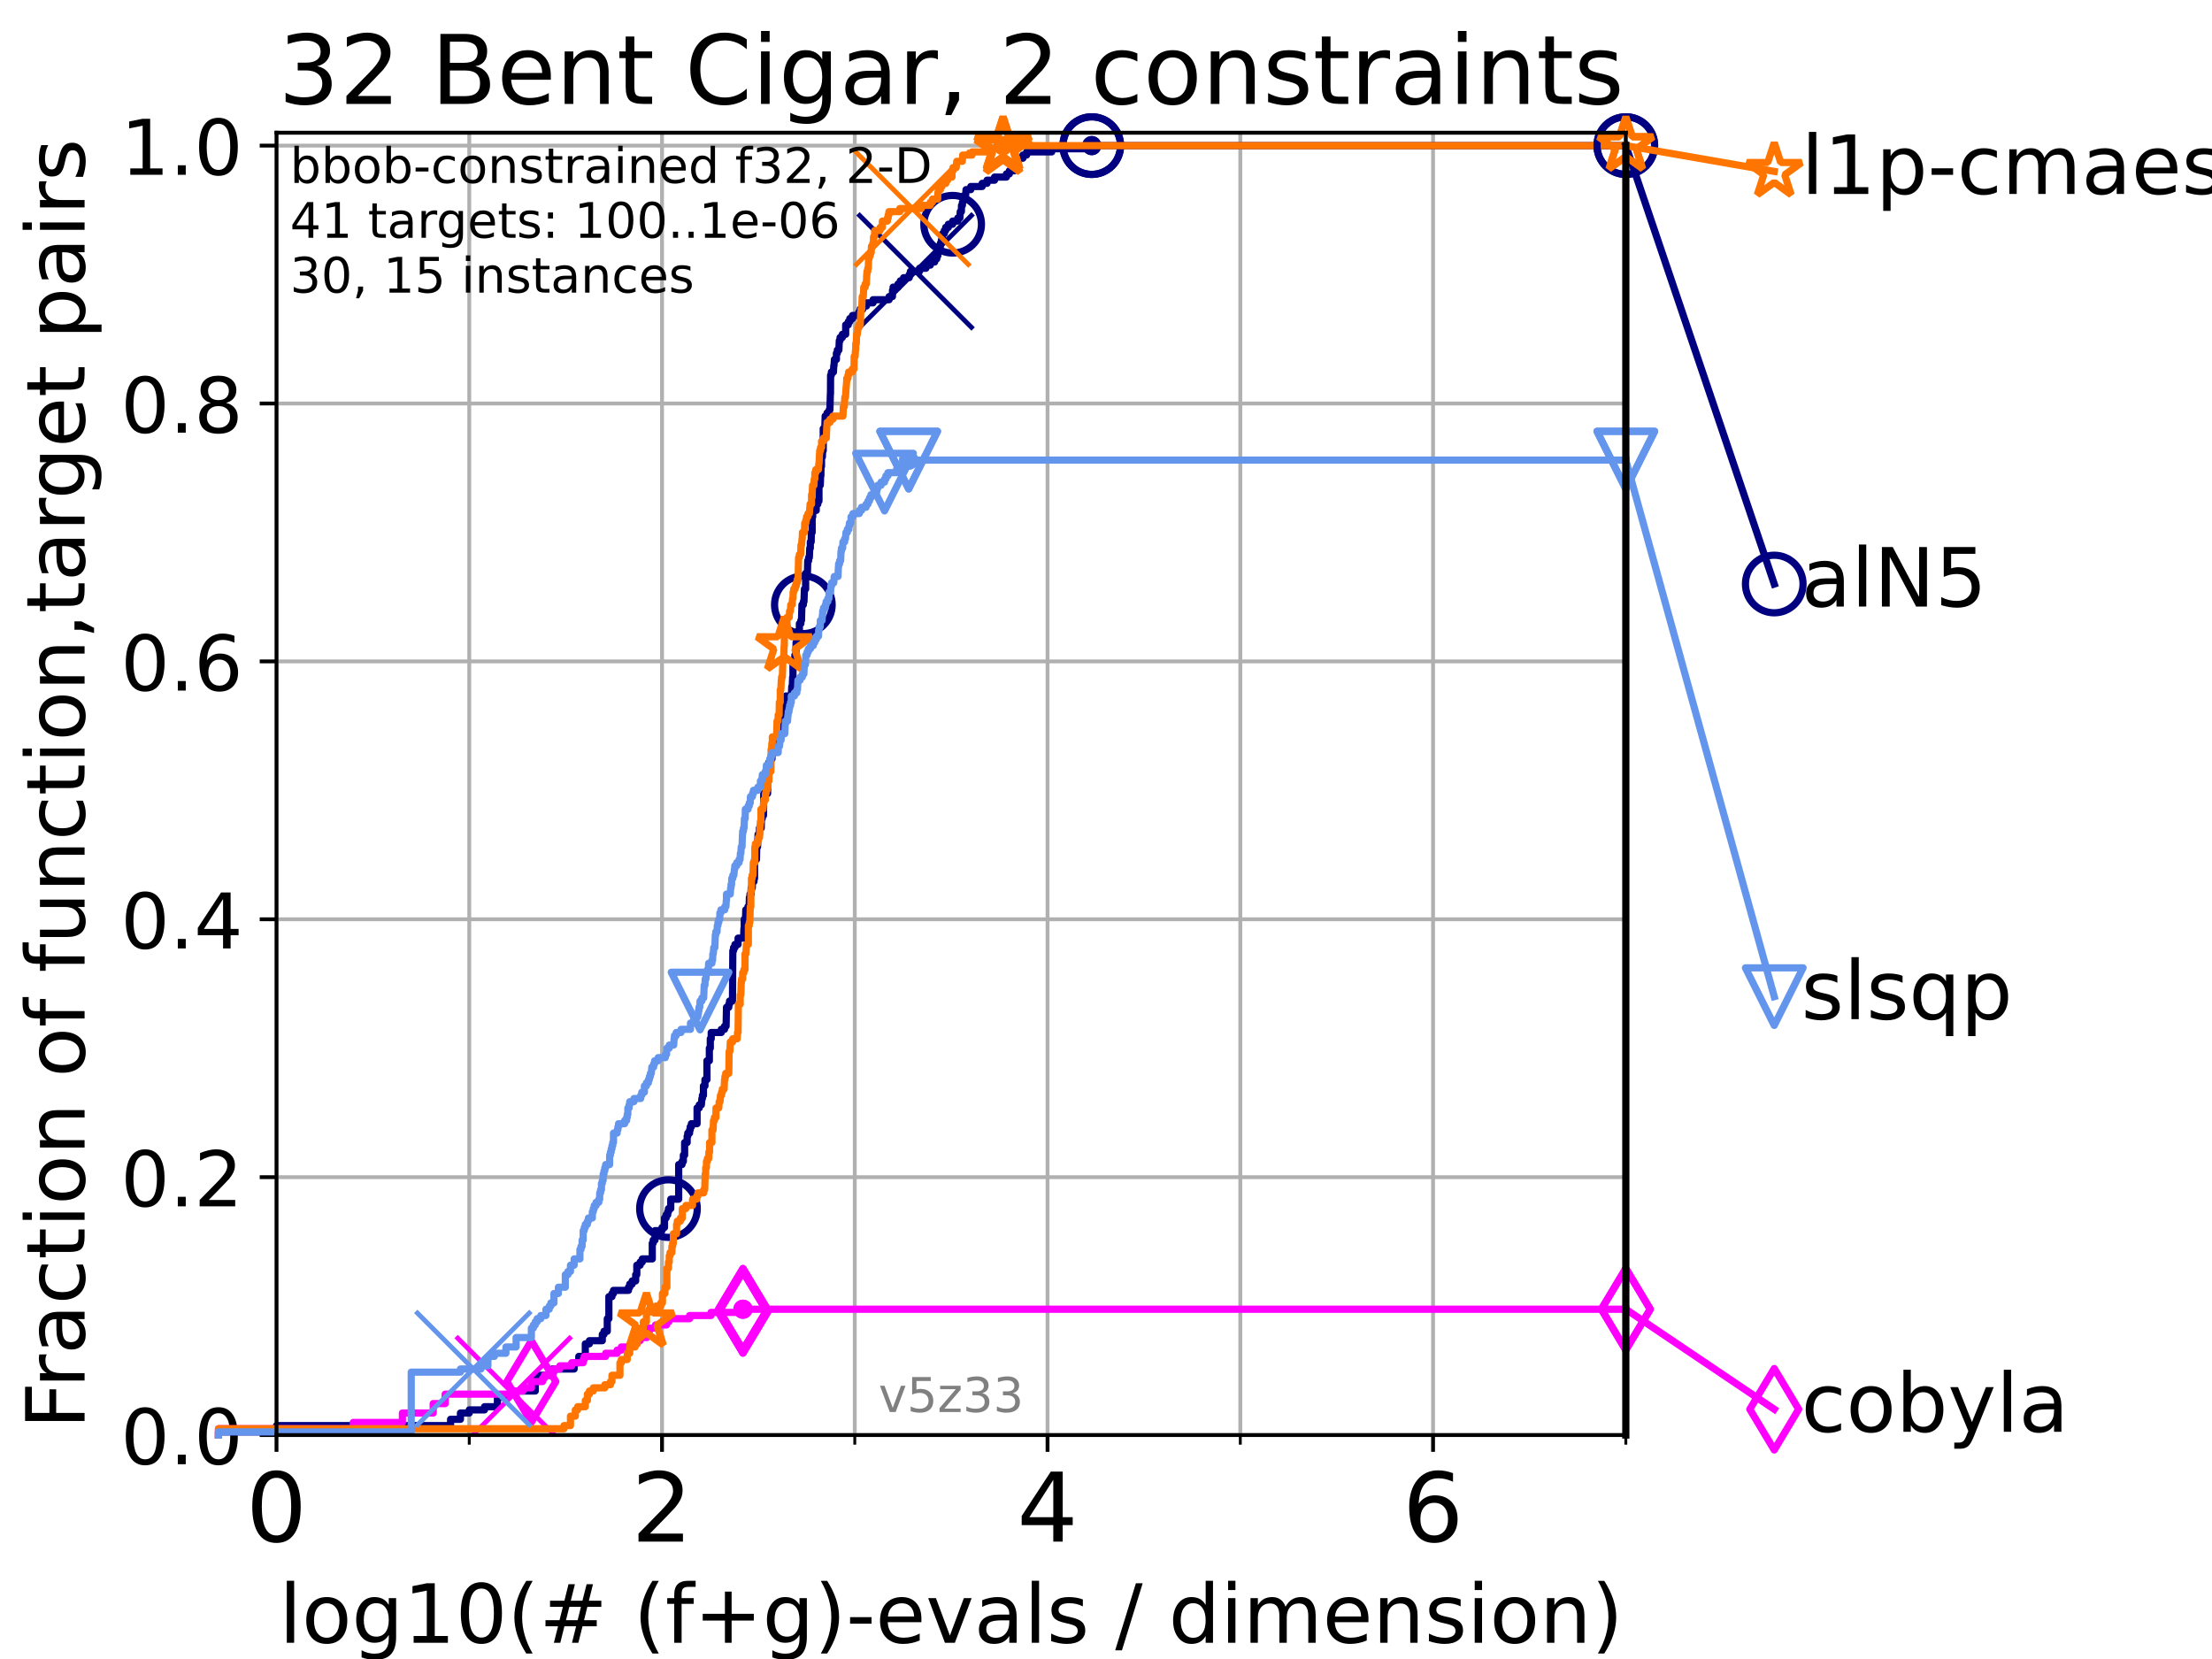 <?xml version="1.0" encoding="utf-8" standalone="no"?>
<!DOCTYPE svg PUBLIC "-//W3C//DTD SVG 1.1//EN"
  "http://www.w3.org/Graphics/SVG/1.1/DTD/svg11.dtd">
<!-- Created with matplotlib (https://matplotlib.org/) -->
<svg height="345.6pt" version="1.1" viewBox="0 0 460.8 345.6" width="460.8pt" xmlns="http://www.w3.org/2000/svg" xmlns:xlink="http://www.w3.org/1999/xlink">
 <defs>
  <style type="text/css">*{stroke-linecap:butt;stroke-linejoin:round;}</style>
 </defs>
 <g id="figure_1">
  <g id="patch_1">
   <path d="M 0 345.6 
L 460.8 345.6 
L 460.8 0 
L 0 0 
z
" style="fill:#ffffff;"/>
  </g>
  <g id="axes_1">
   <g id="patch_2">
    <path d="M 57.6 298.944 
L 338.688 298.944 
L 338.688 27.648 
L 57.6 27.648 
z
" style="fill:#ffffff;"/>
   </g>
   <g id="matplotlib.axis_1">
    <g id="xtick_1">
     <g id="line2d_1">
      <path clip-path="url(#p8e8b8d26b6)" d="M 57.6 298.944 
L 57.6 27.648 
" style="fill:none;stroke:#b0b0b0;stroke-linecap:square;stroke-width:0.8;"/>
     </g>
     <g id="line2d_2">
      <defs>
       <path d="M 0 0 
L 0 3.5 
" id="mb406a357a9" style="stroke:#000000;stroke-width:0.8;"/>
      </defs>
      <g>
       <use style="stroke:#000000;stroke-width:0.8;" x="57.6" xlink:href="#mb406a357a9" y="298.944"/>
      </g>
     </g>
     <g id="text_1">
      <!-- 0 -->
      <g transform="translate(51.237 321.141)scale(0.2 -0.2)">
       <defs>
        <path d="M 31.781 66.406 
Q 24.172 66.406 20.328 58.906 
Q 16.5 51.422 16.5 36.375 
Q 16.5 21.391 20.328 13.891 
Q 24.172 6.391 31.781 6.391 
Q 39.453 6.391 43.281 13.891 
Q 47.125 21.391 47.125 36.375 
Q 47.125 51.422 43.281 58.906 
Q 39.453 66.406 31.781 66.406 
z
M 31.781 74.219 
Q 44.047 74.219 50.516 64.516 
Q 56.984 54.828 56.984 36.375 
Q 56.984 17.969 50.516 8.266 
Q 44.047 -1.422 31.781 -1.422 
Q 19.531 -1.422 13.062 8.266 
Q 6.594 17.969 6.594 36.375 
Q 6.594 54.828 13.062 64.516 
Q 19.531 74.219 31.781 74.219 
z
" id="DejaVuSans-48"/>
       </defs>
       <use xlink:href="#DejaVuSans-48"/>
      </g>
     </g>
    </g>
    <g id="xtick_2">
     <g id="line2d_3">
      <path clip-path="url(#p8e8b8d26b6)" d="M 137.911 298.944 
L 137.911 27.648 
" style="fill:none;stroke:#b0b0b0;stroke-linecap:square;stroke-width:0.8;"/>
     </g>
     <g id="line2d_4">
      <g>
       <use style="stroke:#000000;stroke-width:0.8;" x="137.911" xlink:href="#mb406a357a9" y="298.944"/>
      </g>
     </g>
     <g id="text_2">
      <!-- 2 -->
      <g transform="translate(131.548 321.141)scale(0.2 -0.2)">
       <defs>
        <path d="M 19.188 8.297 
L 53.609 8.297 
L 53.609 0 
L 7.328 0 
L 7.328 8.297 
Q 12.938 14.109 22.625 23.891 
Q 32.328 33.688 34.812 36.531 
Q 39.547 41.844 41.422 45.531 
Q 43.312 49.219 43.312 52.781 
Q 43.312 58.594 39.234 62.25 
Q 35.156 65.922 28.609 65.922 
Q 23.969 65.922 18.812 64.312 
Q 13.672 62.703 7.812 59.422 
L 7.812 69.391 
Q 13.766 71.781 18.938 73 
Q 24.125 74.219 28.422 74.219 
Q 39.75 74.219 46.484 68.547 
Q 53.219 62.891 53.219 53.422 
Q 53.219 48.922 51.531 44.891 
Q 49.859 40.875 45.406 35.406 
Q 44.188 33.984 37.641 27.219 
Q 31.109 20.453 19.188 8.297 
z
" id="DejaVuSans-50"/>
       </defs>
       <use xlink:href="#DejaVuSans-50"/>
      </g>
     </g>
    </g>
    <g id="xtick_3">
     <g id="line2d_5">
      <path clip-path="url(#p8e8b8d26b6)" d="M 218.222 298.944 
L 218.222 27.648 
" style="fill:none;stroke:#b0b0b0;stroke-linecap:square;stroke-width:0.8;"/>
     </g>
     <g id="line2d_6">
      <g>
       <use style="stroke:#000000;stroke-width:0.8;" x="218.222" xlink:href="#mb406a357a9" y="298.944"/>
      </g>
     </g>
     <g id="text_3">
      <!-- 4 -->
      <g transform="translate(211.859 321.141)scale(0.2 -0.2)">
       <defs>
        <path d="M 37.797 64.312 
L 12.891 25.391 
L 37.797 25.391 
z
M 35.203 72.906 
L 47.609 72.906 
L 47.609 25.391 
L 58.016 25.391 
L 58.016 17.188 
L 47.609 17.188 
L 47.609 0 
L 37.797 0 
L 37.797 17.188 
L 4.891 17.188 
L 4.891 26.703 
z
" id="DejaVuSans-52"/>
       </defs>
       <use xlink:href="#DejaVuSans-52"/>
      </g>
     </g>
    </g>
    <g id="xtick_4">
     <g id="line2d_7">
      <path clip-path="url(#p8e8b8d26b6)" d="M 298.533 298.944 
L 298.533 27.648 
" style="fill:none;stroke:#b0b0b0;stroke-linecap:square;stroke-width:0.8;"/>
     </g>
     <g id="line2d_8">
      <g>
       <use style="stroke:#000000;stroke-width:0.8;" x="298.533" xlink:href="#mb406a357a9" y="298.944"/>
      </g>
     </g>
     <g id="text_4">
      <!-- 6 -->
      <g transform="translate(292.17 321.141)scale(0.2 -0.2)">
       <defs>
        <path d="M 33.016 40.375 
Q 26.375 40.375 22.484 35.828 
Q 18.609 31.297 18.609 23.391 
Q 18.609 15.531 22.484 10.953 
Q 26.375 6.391 33.016 6.391 
Q 39.656 6.391 43.531 10.953 
Q 47.406 15.531 47.406 23.391 
Q 47.406 31.297 43.531 35.828 
Q 39.656 40.375 33.016 40.375 
z
M 52.594 71.297 
L 52.594 62.312 
Q 48.875 64.062 45.094 64.984 
Q 41.312 65.922 37.594 65.922 
Q 27.828 65.922 22.672 59.328 
Q 17.531 52.734 16.797 39.406 
Q 19.672 43.656 24.016 45.922 
Q 28.375 48.188 33.594 48.188 
Q 44.578 48.188 50.953 41.516 
Q 57.328 34.859 57.328 23.391 
Q 57.328 12.156 50.688 5.359 
Q 44.047 -1.422 33.016 -1.422 
Q 20.359 -1.422 13.672 8.266 
Q 6.984 17.969 6.984 36.375 
Q 6.984 53.656 15.188 63.938 
Q 23.391 74.219 37.203 74.219 
Q 40.922 74.219 44.703 73.484 
Q 48.484 72.75 52.594 71.297 
z
" id="DejaVuSans-54"/>
       </defs>
       <use xlink:href="#DejaVuSans-54"/>
      </g>
     </g>
    </g>
    <g id="xtick_5">
     <g id="line2d_9">
      <path clip-path="url(#p8e8b8d26b6)" d="M 97.755 298.944 
L 97.755 27.648 
" style="fill:none;stroke:#b0b0b0;stroke-linecap:square;stroke-width:0.8;"/>
     </g>
     <g id="line2d_10">
      <defs>
       <path d="M 0 0 
L 0 2 
" id="m5c8fb5a04d" style="stroke:#000000;stroke-width:0.6;"/>
      </defs>
      <g>
       <use style="stroke:#000000;stroke-width:0.6;" x="97.755" xlink:href="#m5c8fb5a04d" y="298.944"/>
      </g>
     </g>
    </g>
    <g id="xtick_6">
     <g id="line2d_11">
      <path clip-path="url(#p8e8b8d26b6)" d="M 178.066 298.944 
L 178.066 27.648 
" style="fill:none;stroke:#b0b0b0;stroke-linecap:square;stroke-width:0.8;"/>
     </g>
     <g id="line2d_12">
      <g>
       <use style="stroke:#000000;stroke-width:0.6;" x="178.066" xlink:href="#m5c8fb5a04d" y="298.944"/>
      </g>
     </g>
    </g>
    <g id="xtick_7">
     <g id="line2d_13">
      <path clip-path="url(#p8e8b8d26b6)" d="M 258.377 298.944 
L 258.377 27.648 
" style="fill:none;stroke:#b0b0b0;stroke-linecap:square;stroke-width:0.8;"/>
     </g>
     <g id="line2d_14">
      <g>
       <use style="stroke:#000000;stroke-width:0.6;" x="258.377" xlink:href="#m5c8fb5a04d" y="298.944"/>
      </g>
     </g>
    </g>
    <g id="xtick_8">
     <g id="line2d_15">
      <path clip-path="url(#p8e8b8d26b6)" d="M 338.688 298.944 
L 338.688 27.648 
" style="fill:none;stroke:#b0b0b0;stroke-linecap:square;stroke-width:0.8;"/>
     </g>
     <g id="line2d_16">
      <g>
       <use style="stroke:#000000;stroke-width:0.6;" x="338.688" xlink:href="#m5c8fb5a04d" y="298.944"/>
      </g>
     </g>
    </g>
    <g id="text_5">
     <!-- log10(# (f+g)-evals / dimension) -->
     <g transform="translate(58.145 342.218)scale(0.17 -0.17)">
      <defs>
       <path d="M 9.422 75.984 
L 18.406 75.984 
L 18.406 0 
L 9.422 0 
z
" id="DejaVuSans-108"/>
       <path d="M 30.609 48.391 
Q 23.391 48.391 19.188 42.75 
Q 14.984 37.109 14.984 27.297 
Q 14.984 17.484 19.156 11.844 
Q 23.344 6.203 30.609 6.203 
Q 37.797 6.203 41.984 11.859 
Q 46.188 17.531 46.188 27.297 
Q 46.188 37.016 41.984 42.703 
Q 37.797 48.391 30.609 48.391 
z
M 30.609 56 
Q 42.328 56 49.016 48.375 
Q 55.719 40.766 55.719 27.297 
Q 55.719 13.875 49.016 6.219 
Q 42.328 -1.422 30.609 -1.422 
Q 18.844 -1.422 12.172 6.219 
Q 5.516 13.875 5.516 27.297 
Q 5.516 40.766 12.172 48.375 
Q 18.844 56 30.609 56 
z
" id="DejaVuSans-111"/>
       <path d="M 45.406 27.984 
Q 45.406 37.75 41.375 43.109 
Q 37.359 48.484 30.078 48.484 
Q 22.859 48.484 18.828 43.109 
Q 14.797 37.75 14.797 27.984 
Q 14.797 18.266 18.828 12.891 
Q 22.859 7.516 30.078 7.516 
Q 37.359 7.516 41.375 12.891 
Q 45.406 18.266 45.406 27.984 
z
M 54.391 6.781 
Q 54.391 -7.172 48.188 -13.984 
Q 42 -20.797 29.203 -20.797 
Q 24.469 -20.797 20.266 -20.094 
Q 16.062 -19.391 12.109 -17.922 
L 12.109 -9.188 
Q 16.062 -11.328 19.922 -12.344 
Q 23.781 -13.375 27.781 -13.375 
Q 36.625 -13.375 41.016 -8.766 
Q 45.406 -4.156 45.406 5.172 
L 45.406 9.625 
Q 42.625 4.781 38.281 2.391 
Q 33.938 0 27.875 0 
Q 17.828 0 11.672 7.656 
Q 5.516 15.328 5.516 27.984 
Q 5.516 40.672 11.672 48.328 
Q 17.828 56 27.875 56 
Q 33.938 56 38.281 53.609 
Q 42.625 51.219 45.406 46.391 
L 45.406 54.688 
L 54.391 54.688 
z
" id="DejaVuSans-103"/>
       <path d="M 12.406 8.297 
L 28.516 8.297 
L 28.516 63.922 
L 10.984 60.406 
L 10.984 69.391 
L 28.422 72.906 
L 38.281 72.906 
L 38.281 8.297 
L 54.391 8.297 
L 54.391 0 
L 12.406 0 
z
" id="DejaVuSans-49"/>
       <path d="M 31 75.875 
Q 24.469 64.656 21.281 53.656 
Q 18.109 42.672 18.109 31.391 
Q 18.109 20.125 21.312 9.062 
Q 24.516 -2 31 -13.188 
L 23.188 -13.188 
Q 15.875 -1.703 12.234 9.375 
Q 8.594 20.453 8.594 31.391 
Q 8.594 42.281 12.203 53.312 
Q 15.828 64.359 23.188 75.875 
z
" id="DejaVuSans-40"/>
       <path d="M 51.125 44 
L 36.922 44 
L 32.812 27.688 
L 47.125 27.688 
z
M 43.797 71.781 
L 38.719 51.516 
L 52.984 51.516 
L 58.109 71.781 
L 65.922 71.781 
L 60.891 51.516 
L 76.125 51.516 
L 76.125 44 
L 58.984 44 
L 54.984 27.688 
L 70.516 27.688 
L 70.516 20.219 
L 53.078 20.219 
L 48 0 
L 40.188 0 
L 45.219 20.219 
L 30.906 20.219 
L 25.875 0 
L 18.016 0 
L 23.094 20.219 
L 7.719 20.219 
L 7.719 27.688 
L 24.906 27.688 
L 29 44 
L 13.281 44 
L 13.281 51.516 
L 30.906 51.516 
L 35.891 71.781 
z
" id="DejaVuSans-35"/>
       <path id="DejaVuSans-32"/>
       <path d="M 37.109 75.984 
L 37.109 68.5 
L 28.516 68.5 
Q 23.688 68.5 21.797 66.547 
Q 19.922 64.594 19.922 59.516 
L 19.922 54.688 
L 34.719 54.688 
L 34.719 47.703 
L 19.922 47.703 
L 19.922 0 
L 10.891 0 
L 10.891 47.703 
L 2.297 47.703 
L 2.297 54.688 
L 10.891 54.688 
L 10.891 58.5 
Q 10.891 67.625 15.141 71.797 
Q 19.391 75.984 28.609 75.984 
z
" id="DejaVuSans-102"/>
       <path d="M 46 62.703 
L 46 35.5 
L 73.188 35.5 
L 73.188 27.203 
L 46 27.203 
L 46 0 
L 37.797 0 
L 37.797 27.203 
L 10.594 27.203 
L 10.594 35.5 
L 37.797 35.5 
L 37.797 62.703 
z
" id="DejaVuSans-43"/>
       <path d="M 8.016 75.875 
L 15.828 75.875 
Q 23.141 64.359 26.781 53.312 
Q 30.422 42.281 30.422 31.391 
Q 30.422 20.453 26.781 9.375 
Q 23.141 -1.703 15.828 -13.188 
L 8.016 -13.188 
Q 14.5 -2 17.703 9.062 
Q 20.906 20.125 20.906 31.391 
Q 20.906 42.672 17.703 53.656 
Q 14.5 64.656 8.016 75.875 
z
" id="DejaVuSans-41"/>
       <path d="M 4.891 31.391 
L 31.203 31.391 
L 31.203 23.391 
L 4.891 23.391 
z
" id="DejaVuSans-45"/>
       <path d="M 56.203 29.594 
L 56.203 25.203 
L 14.891 25.203 
Q 15.484 15.922 20.484 11.062 
Q 25.484 6.203 34.422 6.203 
Q 39.594 6.203 44.453 7.469 
Q 49.312 8.734 54.109 11.281 
L 54.109 2.781 
Q 49.266 0.734 44.188 -0.344 
Q 39.109 -1.422 33.891 -1.422 
Q 20.797 -1.422 13.156 6.188 
Q 5.516 13.812 5.516 26.812 
Q 5.516 40.234 12.766 48.109 
Q 20.016 56 32.328 56 
Q 43.359 56 49.781 48.891 
Q 56.203 41.797 56.203 29.594 
z
M 47.219 32.234 
Q 47.125 39.594 43.094 43.984 
Q 39.062 48.391 32.422 48.391 
Q 24.906 48.391 20.391 44.141 
Q 15.875 39.891 15.188 32.172 
z
" id="DejaVuSans-101"/>
       <path d="M 2.984 54.688 
L 12.5 54.688 
L 29.594 8.797 
L 46.688 54.688 
L 56.203 54.688 
L 35.688 0 
L 23.484 0 
z
" id="DejaVuSans-118"/>
       <path d="M 34.281 27.484 
Q 23.391 27.484 19.188 25 
Q 14.984 22.516 14.984 16.5 
Q 14.984 11.719 18.141 8.906 
Q 21.297 6.109 26.703 6.109 
Q 34.188 6.109 38.703 11.406 
Q 43.219 16.703 43.219 25.484 
L 43.219 27.484 
z
M 52.203 31.203 
L 52.203 0 
L 43.219 0 
L 43.219 8.297 
Q 40.141 3.328 35.547 0.953 
Q 30.953 -1.422 24.312 -1.422 
Q 15.922 -1.422 10.953 3.297 
Q 6 8.016 6 15.922 
Q 6 25.141 12.172 29.828 
Q 18.359 34.516 30.609 34.516 
L 43.219 34.516 
L 43.219 35.406 
Q 43.219 41.609 39.141 45 
Q 35.062 48.391 27.688 48.391 
Q 23 48.391 18.547 47.266 
Q 14.109 46.141 10.016 43.891 
L 10.016 52.203 
Q 14.938 54.109 19.578 55.047 
Q 24.219 56 28.609 56 
Q 40.484 56 46.344 49.844 
Q 52.203 43.703 52.203 31.203 
z
" id="DejaVuSans-97"/>
       <path d="M 44.281 53.078 
L 44.281 44.578 
Q 40.484 46.531 36.375 47.5 
Q 32.281 48.484 27.875 48.484 
Q 21.188 48.484 17.844 46.438 
Q 14.5 44.391 14.5 40.281 
Q 14.5 37.156 16.891 35.375 
Q 19.281 33.594 26.516 31.984 
L 29.594 31.297 
Q 39.156 29.25 43.188 25.516 
Q 47.219 21.781 47.219 15.094 
Q 47.219 7.469 41.188 3.016 
Q 35.156 -1.422 24.609 -1.422 
Q 20.219 -1.422 15.453 -0.562 
Q 10.688 0.297 5.422 2 
L 5.422 11.281 
Q 10.406 8.688 15.234 7.391 
Q 20.062 6.109 24.812 6.109 
Q 31.156 6.109 34.562 8.281 
Q 37.984 10.453 37.984 14.406 
Q 37.984 18.062 35.516 20.016 
Q 33.062 21.969 24.703 23.781 
L 21.578 24.516 
Q 13.234 26.266 9.516 29.906 
Q 5.812 33.547 5.812 39.891 
Q 5.812 47.609 11.281 51.797 
Q 16.75 56 26.812 56 
Q 31.781 56 36.172 55.266 
Q 40.578 54.547 44.281 53.078 
z
" id="DejaVuSans-115"/>
       <path d="M 25.391 72.906 
L 33.688 72.906 
L 8.297 -9.281 
L 0 -9.281 
z
" id="DejaVuSans-47"/>
       <path d="M 45.406 46.391 
L 45.406 75.984 
L 54.391 75.984 
L 54.391 0 
L 45.406 0 
L 45.406 8.203 
Q 42.578 3.328 38.25 0.953 
Q 33.938 -1.422 27.875 -1.422 
Q 17.969 -1.422 11.734 6.484 
Q 5.516 14.406 5.516 27.297 
Q 5.516 40.188 11.734 48.094 
Q 17.969 56 27.875 56 
Q 33.938 56 38.25 53.625 
Q 42.578 51.266 45.406 46.391 
z
M 14.797 27.297 
Q 14.797 17.391 18.875 11.75 
Q 22.953 6.109 30.078 6.109 
Q 37.203 6.109 41.297 11.75 
Q 45.406 17.391 45.406 27.297 
Q 45.406 37.203 41.297 42.844 
Q 37.203 48.484 30.078 48.484 
Q 22.953 48.484 18.875 42.844 
Q 14.797 37.203 14.797 27.297 
z
" id="DejaVuSans-100"/>
       <path d="M 9.422 54.688 
L 18.406 54.688 
L 18.406 0 
L 9.422 0 
z
M 9.422 75.984 
L 18.406 75.984 
L 18.406 64.594 
L 9.422 64.594 
z
" id="DejaVuSans-105"/>
       <path d="M 52 44.188 
Q 55.375 50.25 60.062 53.125 
Q 64.75 56 71.094 56 
Q 79.641 56 84.281 50.016 
Q 88.922 44.047 88.922 33.016 
L 88.922 0 
L 79.891 0 
L 79.891 32.719 
Q 79.891 40.578 77.094 44.375 
Q 74.312 48.188 68.609 48.188 
Q 61.625 48.188 57.562 43.547 
Q 53.516 38.922 53.516 30.906 
L 53.516 0 
L 44.484 0 
L 44.484 32.719 
Q 44.484 40.625 41.703 44.406 
Q 38.922 48.188 33.109 48.188 
Q 26.219 48.188 22.156 43.531 
Q 18.109 38.875 18.109 30.906 
L 18.109 0 
L 9.078 0 
L 9.078 54.688 
L 18.109 54.688 
L 18.109 46.188 
Q 21.188 51.219 25.484 53.609 
Q 29.781 56 35.688 56 
Q 41.656 56 45.828 52.969 
Q 50 49.953 52 44.188 
z
" id="DejaVuSans-109"/>
       <path d="M 54.891 33.016 
L 54.891 0 
L 45.906 0 
L 45.906 32.719 
Q 45.906 40.484 42.875 44.328 
Q 39.844 48.188 33.797 48.188 
Q 26.516 48.188 22.312 43.547 
Q 18.109 38.922 18.109 30.906 
L 18.109 0 
L 9.078 0 
L 9.078 54.688 
L 18.109 54.688 
L 18.109 46.188 
Q 21.344 51.125 25.703 53.562 
Q 30.078 56 35.797 56 
Q 45.219 56 50.047 50.172 
Q 54.891 44.344 54.891 33.016 
z
" id="DejaVuSans-110"/>
      </defs>
      <use xlink:href="#DejaVuSans-108"/>
      <use x="27.783" xlink:href="#DejaVuSans-111"/>
      <use x="88.965" xlink:href="#DejaVuSans-103"/>
      <use x="152.441" xlink:href="#DejaVuSans-49"/>
      <use x="216.064" xlink:href="#DejaVuSans-48"/>
      <use x="279.688" xlink:href="#DejaVuSans-40"/>
      <use x="318.701" xlink:href="#DejaVuSans-35"/>
      <use x="402.49" xlink:href="#DejaVuSans-32"/>
      <use x="434.277" xlink:href="#DejaVuSans-40"/>
      <use x="473.291" xlink:href="#DejaVuSans-102"/>
      <use x="508.496" xlink:href="#DejaVuSans-43"/>
      <use x="592.285" xlink:href="#DejaVuSans-103"/>
      <use x="655.762" xlink:href="#DejaVuSans-41"/>
      <use x="694.775" xlink:href="#DejaVuSans-45"/>
      <use x="730.859" xlink:href="#DejaVuSans-101"/>
      <use x="792.383" xlink:href="#DejaVuSans-118"/>
      <use x="851.562" xlink:href="#DejaVuSans-97"/>
      <use x="912.842" xlink:href="#DejaVuSans-108"/>
      <use x="940.625" xlink:href="#DejaVuSans-115"/>
      <use x="992.725" xlink:href="#DejaVuSans-32"/>
      <use x="1024.512" xlink:href="#DejaVuSans-47"/>
      <use x="1058.203" xlink:href="#DejaVuSans-32"/>
      <use x="1089.99" xlink:href="#DejaVuSans-100"/>
      <use x="1153.467" xlink:href="#DejaVuSans-105"/>
      <use x="1181.25" xlink:href="#DejaVuSans-109"/>
      <use x="1278.662" xlink:href="#DejaVuSans-101"/>
      <use x="1340.186" xlink:href="#DejaVuSans-110"/>
      <use x="1403.564" xlink:href="#DejaVuSans-115"/>
      <use x="1455.664" xlink:href="#DejaVuSans-105"/>
      <use x="1483.447" xlink:href="#DejaVuSans-111"/>
      <use x="1544.629" xlink:href="#DejaVuSans-110"/>
      <use x="1608.008" xlink:href="#DejaVuSans-41"/>
     </g>
    </g>
   </g>
   <g id="matplotlib.axis_2">
    <g id="ytick_1">
     <g id="line2d_17">
      <path clip-path="url(#p8e8b8d26b6)" d="M 57.6 298.944 
L 338.688 298.944 
" style="fill:none;stroke:#b0b0b0;stroke-linecap:square;stroke-width:0.8;"/>
     </g>
     <g id="line2d_18">
      <defs>
       <path d="M 0 0 
L -3.5 0 
" id="m4c2c67ec1b" style="stroke:#000000;stroke-width:0.8;"/>
      </defs>
      <g>
       <use style="stroke:#000000;stroke-width:0.8;" x="57.6" xlink:href="#m4c2c67ec1b" y="298.944"/>
      </g>
     </g>
     <g id="text_6">
      <!-- 0.0 -->
      <g transform="translate(25.155 305.023)scale(0.16 -0.16)">
       <defs>
        <path d="M 10.688 12.406 
L 21 12.406 
L 21 0 
L 10.688 0 
z
" id="DejaVuSans-46"/>
       </defs>
       <use xlink:href="#DejaVuSans-48"/>
       <use x="63.623" xlink:href="#DejaVuSans-46"/>
       <use x="95.41" xlink:href="#DejaVuSans-48"/>
      </g>
     </g>
    </g>
    <g id="ytick_2">
     <g id="line2d_19">
      <path clip-path="url(#p8e8b8d26b6)" d="M 57.6 245.222 
L 338.688 245.222 
" style="fill:none;stroke:#b0b0b0;stroke-linecap:square;stroke-width:0.8;"/>
     </g>
     <g id="line2d_20">
      <g>
       <use style="stroke:#000000;stroke-width:0.8;" x="57.6" xlink:href="#m4c2c67ec1b" y="245.222"/>
      </g>
     </g>
     <g id="text_7">
      <!-- 0.2 -->
      <g transform="translate(25.155 251.301)scale(0.16 -0.16)">
       <use xlink:href="#DejaVuSans-48"/>
       <use x="63.623" xlink:href="#DejaVuSans-46"/>
       <use x="95.41" xlink:href="#DejaVuSans-50"/>
      </g>
     </g>
    </g>
    <g id="ytick_3">
     <g id="line2d_21">
      <path clip-path="url(#p8e8b8d26b6)" d="M 57.6 191.5 
L 338.688 191.5 
" style="fill:none;stroke:#b0b0b0;stroke-linecap:square;stroke-width:0.8;"/>
     </g>
     <g id="line2d_22">
      <g>
       <use style="stroke:#000000;stroke-width:0.8;" x="57.6" xlink:href="#m4c2c67ec1b" y="191.5"/>
      </g>
     </g>
     <g id="text_8">
      <!-- 0.4 -->
      <g transform="translate(25.155 197.579)scale(0.16 -0.16)">
       <use xlink:href="#DejaVuSans-48"/>
       <use x="63.623" xlink:href="#DejaVuSans-46"/>
       <use x="95.41" xlink:href="#DejaVuSans-52"/>
      </g>
     </g>
    </g>
    <g id="ytick_4">
     <g id="line2d_23">
      <path clip-path="url(#p8e8b8d26b6)" d="M 57.6 137.778 
L 338.688 137.778 
" style="fill:none;stroke:#b0b0b0;stroke-linecap:square;stroke-width:0.8;"/>
     </g>
     <g id="line2d_24">
      <g>
       <use style="stroke:#000000;stroke-width:0.8;" x="57.6" xlink:href="#m4c2c67ec1b" y="137.778"/>
      </g>
     </g>
     <g id="text_9">
      <!-- 0.6 -->
      <g transform="translate(25.155 143.857)scale(0.16 -0.16)">
       <use xlink:href="#DejaVuSans-48"/>
       <use x="63.623" xlink:href="#DejaVuSans-46"/>
       <use x="95.41" xlink:href="#DejaVuSans-54"/>
      </g>
     </g>
    </g>
    <g id="ytick_5">
     <g id="line2d_25">
      <path clip-path="url(#p8e8b8d26b6)" d="M 57.6 84.056 
L 338.688 84.056 
" style="fill:none;stroke:#b0b0b0;stroke-linecap:square;stroke-width:0.8;"/>
     </g>
     <g id="line2d_26">
      <g>
       <use style="stroke:#000000;stroke-width:0.8;" x="57.6" xlink:href="#m4c2c67ec1b" y="84.056"/>
      </g>
     </g>
     <g id="text_10">
      <!-- 0.8 -->
      <g transform="translate(25.155 90.135)scale(0.16 -0.16)">
       <defs>
        <path d="M 31.781 34.625 
Q 24.75 34.625 20.719 30.859 
Q 16.703 27.094 16.703 20.516 
Q 16.703 13.922 20.719 10.156 
Q 24.75 6.391 31.781 6.391 
Q 38.812 6.391 42.859 10.172 
Q 46.922 13.969 46.922 20.516 
Q 46.922 27.094 42.891 30.859 
Q 38.875 34.625 31.781 34.625 
z
M 21.922 38.812 
Q 15.578 40.375 12.031 44.719 
Q 8.5 49.078 8.5 55.328 
Q 8.5 64.062 14.719 69.141 
Q 20.953 74.219 31.781 74.219 
Q 42.672 74.219 48.875 69.141 
Q 55.078 64.062 55.078 55.328 
Q 55.078 49.078 51.531 44.719 
Q 48 40.375 41.703 38.812 
Q 48.828 37.156 52.797 32.312 
Q 56.781 27.484 56.781 20.516 
Q 56.781 9.906 50.312 4.234 
Q 43.844 -1.422 31.781 -1.422 
Q 19.734 -1.422 13.25 4.234 
Q 6.781 9.906 6.781 20.516 
Q 6.781 27.484 10.781 32.312 
Q 14.797 37.156 21.922 38.812 
z
M 18.312 54.391 
Q 18.312 48.734 21.844 45.562 
Q 25.391 42.391 31.781 42.391 
Q 38.141 42.391 41.719 45.562 
Q 45.312 48.734 45.312 54.391 
Q 45.312 60.062 41.719 63.234 
Q 38.141 66.406 31.781 66.406 
Q 25.391 66.406 21.844 63.234 
Q 18.312 60.062 18.312 54.391 
z
" id="DejaVuSans-56"/>
       </defs>
       <use xlink:href="#DejaVuSans-48"/>
       <use x="63.623" xlink:href="#DejaVuSans-46"/>
       <use x="95.41" xlink:href="#DejaVuSans-56"/>
      </g>
     </g>
    </g>
    <g id="ytick_6">
     <g id="line2d_27">
      <path clip-path="url(#p8e8b8d26b6)" d="M 57.6 30.334 
L 338.688 30.334 
" style="fill:none;stroke:#b0b0b0;stroke-linecap:square;stroke-width:0.8;"/>
     </g>
     <g id="line2d_28">
      <g>
       <use style="stroke:#000000;stroke-width:0.8;" x="57.6" xlink:href="#m4c2c67ec1b" y="30.334"/>
      </g>
     </g>
     <g id="text_11">
      <!-- 1.0 -->
      <g transform="translate(25.155 36.413)scale(0.16 -0.16)">
       <use xlink:href="#DejaVuSans-49"/>
       <use x="63.623" xlink:href="#DejaVuSans-46"/>
       <use x="95.41" xlink:href="#DejaVuSans-48"/>
      </g>
     </g>
    </g>
    <g id="text_12">
     <!-- Fraction of function,target pairs -->
     <g transform="translate(17.62 297.681)rotate(-90)scale(0.17 -0.17)">
      <defs>
       <path d="M 9.812 72.906 
L 51.703 72.906 
L 51.703 64.594 
L 19.672 64.594 
L 19.672 43.109 
L 48.578 43.109 
L 48.578 34.812 
L 19.672 34.812 
L 19.672 0 
L 9.812 0 
z
" id="DejaVuSans-70"/>
       <path d="M 41.109 46.297 
Q 39.594 47.172 37.812 47.578 
Q 36.031 48 33.891 48 
Q 26.266 48 22.188 43.047 
Q 18.109 38.094 18.109 28.812 
L 18.109 0 
L 9.078 0 
L 9.078 54.688 
L 18.109 54.688 
L 18.109 46.188 
Q 20.953 51.172 25.484 53.578 
Q 30.031 56 36.531 56 
Q 37.453 56 38.578 55.875 
Q 39.703 55.766 41.062 55.516 
z
" id="DejaVuSans-114"/>
       <path d="M 48.781 52.594 
L 48.781 44.188 
Q 44.969 46.297 41.141 47.344 
Q 37.312 48.391 33.406 48.391 
Q 24.656 48.391 19.812 42.844 
Q 14.984 37.312 14.984 27.297 
Q 14.984 17.281 19.812 11.734 
Q 24.656 6.203 33.406 6.203 
Q 37.312 6.203 41.141 7.25 
Q 44.969 8.297 48.781 10.406 
L 48.781 2.094 
Q 45.016 0.344 40.984 -0.531 
Q 36.969 -1.422 32.422 -1.422 
Q 20.062 -1.422 12.781 6.344 
Q 5.516 14.109 5.516 27.297 
Q 5.516 40.672 12.859 48.328 
Q 20.219 56 33.016 56 
Q 37.156 56 41.109 55.141 
Q 45.062 54.297 48.781 52.594 
z
" id="DejaVuSans-99"/>
       <path d="M 18.312 70.219 
L 18.312 54.688 
L 36.812 54.688 
L 36.812 47.703 
L 18.312 47.703 
L 18.312 18.016 
Q 18.312 11.328 20.141 9.422 
Q 21.969 7.516 27.594 7.516 
L 36.812 7.516 
L 36.812 0 
L 27.594 0 
Q 17.188 0 13.234 3.875 
Q 9.281 7.766 9.281 18.016 
L 9.281 47.703 
L 2.688 47.703 
L 2.688 54.688 
L 9.281 54.688 
L 9.281 70.219 
z
" id="DejaVuSans-116"/>
       <path d="M 8.5 21.578 
L 8.5 54.688 
L 17.484 54.688 
L 17.484 21.922 
Q 17.484 14.156 20.5 10.266 
Q 23.531 6.391 29.594 6.391 
Q 36.859 6.391 41.078 11.031 
Q 45.312 15.672 45.312 23.688 
L 45.312 54.688 
L 54.297 54.688 
L 54.297 0 
L 45.312 0 
L 45.312 8.406 
Q 42.047 3.422 37.719 1 
Q 33.406 -1.422 27.688 -1.422 
Q 18.266 -1.422 13.375 4.438 
Q 8.5 10.297 8.5 21.578 
z
M 31.109 56 
z
" id="DejaVuSans-117"/>
       <path d="M 11.719 12.406 
L 22.016 12.406 
L 22.016 4 
L 14.016 -11.625 
L 7.719 -11.625 
L 11.719 4 
z
" id="DejaVuSans-44"/>
       <path d="M 18.109 8.203 
L 18.109 -20.797 
L 9.078 -20.797 
L 9.078 54.688 
L 18.109 54.688 
L 18.109 46.391 
Q 20.953 51.266 25.266 53.625 
Q 29.594 56 35.594 56 
Q 45.562 56 51.781 48.094 
Q 58.016 40.188 58.016 27.297 
Q 58.016 14.406 51.781 6.484 
Q 45.562 -1.422 35.594 -1.422 
Q 29.594 -1.422 25.266 0.953 
Q 20.953 3.328 18.109 8.203 
z
M 48.688 27.297 
Q 48.688 37.203 44.609 42.844 
Q 40.531 48.484 33.406 48.484 
Q 26.266 48.484 22.188 42.844 
Q 18.109 37.203 18.109 27.297 
Q 18.109 17.391 22.188 11.75 
Q 26.266 6.109 33.406 6.109 
Q 40.531 6.109 44.609 11.75 
Q 48.688 17.391 48.688 27.297 
z
" id="DejaVuSans-112"/>
      </defs>
      <use xlink:href="#DejaVuSans-70"/>
      <use x="50.27" xlink:href="#DejaVuSans-114"/>
      <use x="91.383" xlink:href="#DejaVuSans-97"/>
      <use x="152.662" xlink:href="#DejaVuSans-99"/>
      <use x="207.643" xlink:href="#DejaVuSans-116"/>
      <use x="246.852" xlink:href="#DejaVuSans-105"/>
      <use x="274.635" xlink:href="#DejaVuSans-111"/>
      <use x="335.816" xlink:href="#DejaVuSans-110"/>
      <use x="399.195" xlink:href="#DejaVuSans-32"/>
      <use x="430.982" xlink:href="#DejaVuSans-111"/>
      <use x="492.164" xlink:href="#DejaVuSans-102"/>
      <use x="527.369" xlink:href="#DejaVuSans-32"/>
      <use x="559.156" xlink:href="#DejaVuSans-102"/>
      <use x="594.361" xlink:href="#DejaVuSans-117"/>
      <use x="657.74" xlink:href="#DejaVuSans-110"/>
      <use x="721.119" xlink:href="#DejaVuSans-99"/>
      <use x="776.1" xlink:href="#DejaVuSans-116"/>
      <use x="815.309" xlink:href="#DejaVuSans-105"/>
      <use x="843.092" xlink:href="#DejaVuSans-111"/>
      <use x="904.273" xlink:href="#DejaVuSans-110"/>
      <use x="967.652" xlink:href="#DejaVuSans-44"/>
      <use x="999.439" xlink:href="#DejaVuSans-116"/>
      <use x="1038.648" xlink:href="#DejaVuSans-97"/>
      <use x="1099.928" xlink:href="#DejaVuSans-114"/>
      <use x="1139.291" xlink:href="#DejaVuSans-103"/>
      <use x="1202.768" xlink:href="#DejaVuSans-101"/>
      <use x="1264.291" xlink:href="#DejaVuSans-116"/>
      <use x="1303.5" xlink:href="#DejaVuSans-32"/>
      <use x="1335.287" xlink:href="#DejaVuSans-112"/>
      <use x="1398.764" xlink:href="#DejaVuSans-97"/>
      <use x="1460.043" xlink:href="#DejaVuSans-105"/>
      <use x="1487.826" xlink:href="#DejaVuSans-114"/>
      <use x="1528.939" xlink:href="#DejaVuSans-115"/>
     </g>
    </g>
   </g>
   <g id="line2d_29">
    <defs>
     <path d="M 0 1.5 
C 0.398 1.5 0.779 1.342 1.061 1.061 
C 1.342 0.779 1.5 0.398 1.5 0 
C 1.5 -0.398 1.342 -0.779 1.061 -1.061 
C 0.779 -1.342 0.398 -1.5 0 -1.5 
C -0.398 -1.5 -0.779 -1.342 -1.061 -1.061 
C -1.342 -0.779 -1.5 -0.398 -1.5 0 
C -1.5 0.398 -1.342 0.779 -1.061 1.061 
C -0.779 1.342 -0.398 1.5 0 1.5 
z
" id="m18de477694" style="stroke:#000080;"/>
    </defs>
    <g>
     <use style="fill:#000080;stroke:#000080;" x="227.434" xlink:href="#m18de477694" y="30.334"/>
     <use style="fill:#000080;stroke:#000080;" x="227.434" xlink:href="#m18de477694" y="30.334"/>
    </g>
   </g>
   <g id="line2d_30">
    <path d="M 45.512 298.944 
L 45.512 298.289 
L 57.6 298.289 
L 57.6 296.979 
L 93.864 296.979 
L 93.864 295.668 
L 95.918 295.668 
L 95.918 294.358 
L 97.755 294.358 
L 97.755 293.703 
L 100.935 293.703 
L 100.935 293.048 
L 103.623 293.048 
L 103.623 291.082 
L 105.952 291.082 
L 105.952 290.427 
L 107.009 290.427 
L 107.009 289.772 
L 111.506 289.772 
L 111.506 286.496 
L 115.077 286.496 
L 115.077 285.186 
L 119.603 285.186 
L 119.603 283.876 
L 120.572 283.876 
L 120.572 282.565 
L 121.931 282.565 
L 121.931 279.945 
L 122.782 279.945 
L 122.782 279.29 
L 125.471 279.29 
L 125.471 277.979 
L 125.823 277.979 
L 125.823 277.324 
L 126.507 277.324 
L 126.507 274.704 
L 126.839 274.704 
L 126.839 270.118 
L 127.485 270.118 
L 127.485 269.462 
L 127.799 269.462 
L 127.799 268.807 
L 130.927 268.807 
L 130.927 268.152 
L 131.185 268.152 
L 131.185 267.497 
L 131.691 267.497 
L 131.691 266.842 
L 132.423 266.842 
L 132.423 265.532 
L 132.66 265.532 
L 132.66 263.566 
L 133.353 263.566 
L 133.353 262.911 
L 133.8 262.911 
L 133.8 262.256 
L 135.879 262.256 
L 135.879 258.98 
L 136.073 258.98 
L 136.073 258.325 
L 136.457 258.325 
L 136.457 256.36 
L 137.911 256.36 
L 137.911 255.704 
L 138.426 255.704 
L 138.426 253.739 
L 138.762 253.739 
L 138.762 253.084 
L 139.091 253.084 
L 139.091 252.429 
L 139.253 252.429 
L 139.253 251.773 
L 139.731 251.773 
L 139.731 249.808 
L 141.379 249.808 
L 141.379 242.601 
L 142.079 242.601 
L 142.079 241.946 
L 142.352 241.946 
L 142.352 240.636 
L 142.62 240.636 
L 142.62 238.015 
L 143.144 238.015 
L 143.144 236.705 
L 143.273 236.705 
L 143.273 236.05 
L 143.654 236.05 
L 143.654 235.395 
L 143.779 235.395 
L 143.779 234.74 
L 144.026 234.74 
L 144.026 234.085 
L 145.213 234.085 
L 145.213 230.809 
L 145.666 230.809 
L 145.666 230.154 
L 146.107 230.154 
L 146.216 228.843 
L 146.324 228.843 
L 146.324 228.188 
L 146.538 228.188 
L 146.538 226.223 
L 146.854 226.223 
L 146.854 224.912 
L 147.267 224.912 
L 147.267 220.982 
L 147.77 220.982 
L 147.77 218.361 
L 147.967 218.361 
L 147.967 216.396 
L 148.161 216.396 
L 148.161 215.085 
L 150.258 215.085 
L 150.258 214.43 
L 150.933 214.43 
L 150.933 213.775 
L 151.26 213.775 
L 151.341 209.844 
L 151.819 209.844 
L 151.819 209.189 
L 151.975 209.189 
L 151.975 208.534 
L 152.587 208.534 
L 152.662 198.052 
L 152.811 198.052 
L 152.811 197.396 
L 153.106 197.396 
L 153.106 196.741 
L 153.75 196.741 
L 153.75 195.431 
L 154.906 195.431 
L 154.972 193.465 
L 155.038 193.465 
L 155.038 191.5 
L 155.297 191.5 
L 155.361 189.535 
L 155.804 189.535 
L 155.804 188.879 
L 156.053 188.879 
L 156.114 186.914 
L 156.236 186.914 
L 156.236 186.259 
L 156.479 186.259 
L 156.479 184.949 
L 156.718 184.949 
L 156.718 183.638 
L 157.07 183.638 
L 157.07 182.983 
L 157.186 182.983 
L 157.186 179.052 
L 157.585 179.052 
L 157.642 176.432 
L 157.81 176.432 
L 157.921 173.811 
L 158.195 173.811 
L 158.195 172.501 
L 158.573 172.501 
L 158.626 170.535 
L 158.785 170.535 
L 158.785 169.88 
L 159.046 169.88 
L 159.098 165.294 
L 159.907 165.294 
L 159.907 162.674 
L 160.103 162.674 
L 160.201 158.743 
L 160.442 158.743 
L 160.442 158.088 
L 160.821 158.088 
L 160.821 156.777 
L 161.42 156.777 
L 161.466 155.467 
L 161.601 155.467 
L 161.601 154.812 
L 161.912 154.812 
L 161.912 152.191 
L 162.13 152.191 
L 162.13 151.536 
L 162.346 151.536 
L 162.346 150.881 
L 162.645 150.881 
L 162.687 148.916 
L 162.771 148.916 
L 162.771 147.605 
L 163.103 147.605 
L 163.103 146.95 
L 163.469 146.95 
L 163.469 145.64 
L 163.709 145.64 
L 163.709 144.985 
L 164.862 144.985 
L 164.936 143.019 
L 165.047 143.019 
L 165.12 141.054 
L 165.194 141.054 
L 165.194 137.778 
L 165.555 137.778 
L 165.59 136.468 
L 165.803 136.468 
L 165.838 133.847 
L 165.978 133.847 
L 165.978 133.192 
L 166.117 133.192 
L 166.117 132.537 
L 166.392 132.537 
L 166.392 131.227 
L 166.528 131.227 
L 166.528 129.916 
L 166.829 129.916 
L 166.829 129.261 
L 166.962 129.261 
L 167.06 125.985 
L 167.353 125.985 
L 167.353 125.33 
L 167.481 125.33 
L 167.577 122.71 
L 167.83 122.71 
L 167.83 119.434 
L 168.202 119.434 
L 168.263 116.813 
L 168.446 116.813 
L 168.446 116.158 
L 168.597 116.158 
L 168.686 114.193 
L 168.806 114.193 
L 168.806 112.883 
L 168.983 112.883 
L 169.012 110.917 
L 169.187 110.917 
L 169.187 107.641 
L 169.303 107.641 
L 169.303 106.331 
L 170.036 106.331 
L 170.036 105.021 
L 170.365 105.021 
L 170.365 104.366 
L 170.607 104.366 
L 170.607 101.09 
L 170.873 101.09 
L 170.952 99.124 
L 171.004 99.124 
L 171.03 97.159 
L 171.134 97.159 
L 171.134 95.194 
L 171.315 95.194 
L 171.366 93.883 
L 171.494 93.883 
L 171.494 89.297 
L 171.821 89.297 
L 171.896 86.677 
L 172.289 86.677 
L 172.289 86.022 
L 172.744 86.022 
L 172.744 85.366 
L 172.886 85.366 
L 172.979 82.091 
L 173.003 82.091 
L 173.026 78.16 
L 173.188 78.16 
L 173.188 77.505 
L 173.621 77.505 
L 173.689 76.194 
L 173.733 76.194 
L 173.823 74.884 
L 174.24 74.884 
L 174.24 73.574 
L 174.434 73.574 
L 174.434 72.919 
L 174.754 72.919 
L 174.838 70.953 
L 175.005 70.953 
L 175.005 70.298 
L 175.477 70.298 
L 175.477 69.643 
L 176.171 69.643 
L 176.171 67.677 
L 176.707 67.677 
L 176.707 67.022 
L 177.024 67.022 
L 177.024 66.367 
L 177.589 66.367 
L 177.589 65.712 
L 178.901 65.712 
L 178.901 65.057 
L 179.197 65.057 
L 179.197 64.402 
L 179.744 64.402 
L 179.744 63.747 
L 180.504 63.747 
L 180.504 63.091 
L 181.874 63.091 
L 181.874 62.436 
L 185.219 62.436 
L 185.219 61.781 
L 185.91 61.781 
L 185.922 60.471 
L 186.054 60.471 
L 186.054 59.816 
L 187.072 59.816 
L 187.072 59.161 
L 187.554 59.161 
L 187.554 58.505 
L 188.239 58.505 
L 188.239 57.85 
L 189.406 57.85 
L 189.406 57.195 
L 189.65 57.195 
L 189.65 56.54 
L 191.553 56.54 
L 191.553 55.885 
L 192.885 55.885 
L 192.885 55.23 
L 193.814 55.23 
L 193.814 54.575 
L 194.71 54.575 
L 194.71 53.919 
L 195.147 53.919 
L 195.147 53.264 
L 195.381 53.264 
L 195.381 51.954 
L 195.523 51.954 
L 195.523 51.299 
L 195.91 51.299 
L 195.91 50.644 
L 196.115 50.644 
L 196.115 49.988 
L 196.269 49.988 
L 196.337 48.678 
L 196.718 48.678 
L 196.718 48.023 
L 197.009 48.023 
L 197.009 47.368 
L 197.559 47.368 
L 197.559 46.713 
L 198.454 46.713 
L 198.454 46.058 
L 199.531 46.058 
L 199.531 45.402 
L 199.968 45.402 
L 200.033 44.092 
L 200.274 44.092 
L 200.298 42.782 
L 200.487 42.782 
L 200.487 42.127 
L 200.602 42.127 
L 200.693 40.816 
L 201.154 40.816 
L 201.246 39.506 
L 202.229 39.506 
L 202.229 38.851 
L 204.6 38.851 
L 204.6 38.196 
L 205.617 38.196 
L 205.617 37.541 
L 207.179 37.541 
L 207.179 36.886 
L 209.65 36.886 
L 209.65 36.23 
L 210.269 36.23 
L 210.269 35.575 
L 211.313 35.575 
L 211.409 34.265 
L 212.093 34.265 
L 212.138 32.955 
L 213.095 32.955 
L 213.095 32.3 
L 213.869 32.3 
L 213.869 31.644 
L 219.092 31.644 
L 219.092 30.989 
L 227.434 30.989 
L 227.434 30.334 
L 338.688 30.334 
L 338.688 30.334 
" style="fill:none;stroke:#000080;stroke-linecap:square;stroke-width:1.5;"/>
   </g>
   <g id="line2d_31">
    <defs>
     <path d="M 0 6 
C 1.591 6 3.117 5.368 4.243 4.243 
C 5.368 3.117 6 1.591 6 0 
C 6 -1.591 5.368 -3.117 4.243 -4.243 
C 3.117 -5.368 1.591 -6 0 -6 
C -1.591 -6 -3.117 -5.368 -4.243 -4.243 
C -5.368 -3.117 -6 -1.591 -6 0 
C -6 1.591 -5.368 3.117 -4.243 4.243 
C -3.117 5.368 -1.591 6 0 6 
z
" id="mebaa8cff01" style="stroke:#000080;stroke-width:1.5;"/>
    </defs>
    <g>
     <use style="fill-opacity:0;stroke:#000080;stroke-width:1.5;" x="139.253" xlink:href="#mebaa8cff01" y="251.773"/>
     <use style="fill-opacity:0;stroke:#000080;stroke-width:1.5;" x="167.353" xlink:href="#mebaa8cff01" y="125.985"/>
     <use style="fill-opacity:0;stroke:#000080;stroke-width:1.5;" x="198.454" xlink:href="#mebaa8cff01" y="46.713"/>
     <use style="fill-opacity:0;stroke:#000080;stroke-width:1.5;" x="227.434" xlink:href="#mebaa8cff01" y="30.334"/>
     <use style="fill-opacity:0;stroke:#000080;stroke-width:1.5;" x="227.434" xlink:href="#mebaa8cff01" y="30.334"/>
     <use style="fill-opacity:0;stroke:#000080;stroke-width:1.5;" x="338.688" xlink:href="#mebaa8cff01" y="30.334"/>
    </g>
   </g>
   <g id="line2d_32">
    <path style="fill:none;stroke:#000080;stroke-linecap:square;stroke-width:1.5;"/>
    <g/>
   </g>
   <g id="line2d_33">
    <path clip-path="url(#p8e8b8d26b6)" d="M 190.72 56.54 
" style="fill:none;stroke:#000080;stroke-linecap:square;stroke-width:1.5;"/>
    <defs>
     <path d="M -12 12 
L 12 -12 
M -12 -12 
L 12 12 
" id="m2af17bcf87" style="stroke:#000080;"/>
    </defs>
    <g clip-path="url(#p8e8b8d26b6)">
     <use style="fill:#000080;stroke:#000080;" x="190.72" xlink:href="#m2af17bcf87" y="56.54"/>
    </g>
   </g>
   <g id="line2d_34">
    <defs>
     <path d="M 0 1.5 
C 0.398 1.5 0.779 1.342 1.061 1.061 
C 1.342 0.779 1.5 0.398 1.5 0 
C 1.5 -0.398 1.342 -0.779 1.061 -1.061 
C 0.779 -1.342 0.398 -1.5 0 -1.5 
C -0.398 -1.5 -0.779 -1.342 -1.061 -1.061 
C -1.342 -0.779 -1.5 -0.398 -1.5 0 
C -1.5 0.398 -1.342 0.779 -1.061 1.061 
C -0.779 1.342 -0.398 1.5 0 1.5 
z
" id="m9121b96e2a" style="stroke:#ff00ff;"/>
    </defs>
    <g>
     <use style="fill:#ff00ff;stroke:#ff00ff;" x="154.774" xlink:href="#m9121b96e2a" y="272.738"/>
     <use style="fill:#ff00ff;stroke:#ff00ff;" x="154.774" xlink:href="#m9121b96e2a" y="272.738"/>
    </g>
   </g>
   <g id="line2d_35">
    <path d="M 45.512 298.944 
L 45.512 297.634 
L 73.579 297.634 
L 73.579 296.323 
L 83.83 296.323 
L 83.83 294.358 
L 90.243 294.358 
L 90.243 292.393 
L 92.738 292.393 
L 92.738 290.427 
L 107.515 290.427 
L 107.515 289.772 
L 108.949 289.772 
L 108.949 289.117 
L 110.694 289.117 
L 110.694 287.807 
L 113.023 287.807 
L 113.023 287.151 
L 113.383 287.151 
L 113.383 286.496 
L 114.751 286.496 
L 114.751 285.841 
L 115.397 285.841 
L 115.397 285.186 
L 116.621 285.186 
L 116.621 284.531 
L 119.097 284.531 
L 119.097 283.876 
L 121.49 283.876 
L 121.49 283.22 
L 121.712 283.22 
L 121.712 282.565 
L 126.168 282.565 
L 126.168 281.91 
L 128.561 281.91 
L 128.561 281.255 
L 129.433 281.255 
L 129.433 280.6 
L 131.566 280.6 
L 131.566 279.945 
L 131.815 279.945 
L 131.815 279.29 
L 133.353 279.29 
L 133.353 278.634 
L 134.766 278.634 
L 134.766 277.979 
L 134.974 277.979 
L 134.974 277.324 
L 135.281 277.324 
L 135.281 276.669 
L 136.551 276.669 
L 136.551 276.014 
L 138.845 276.014 
L 138.845 275.359 
L 139.334 275.359 
L 139.334 274.704 
L 143.654 274.704 
L 143.654 274.048 
L 148.113 274.048 
L 148.113 273.393 
L 154.774 273.393 
L 154.774 272.738 
L 338.688 272.738 
" style="fill:none;stroke:#ff00ff;stroke-linecap:square;stroke-width:1.5;"/>
   </g>
   <g id="line2d_36">
    <defs>
     <path d="M -0 8.485 
L 5.091 0 
L 0 -8.485 
L -5.091 -0 
z
" id="m10fe612b70" style="stroke:#ff00ff;stroke-linejoin:miter;stroke-width:1.5;"/>
    </defs>
    <g>
     <use style="fill-opacity:0;stroke:#ff00ff;stroke-linejoin:miter;stroke-width:1.5;" x="110.694" xlink:href="#m10fe612b70" y="287.807"/>
     <use style="fill-opacity:0;stroke:#ff00ff;stroke-linejoin:miter;stroke-width:1.5;" x="154.774" xlink:href="#m10fe612b70" y="273.393"/>
     <use style="fill-opacity:0;stroke:#ff00ff;stroke-linejoin:miter;stroke-width:1.5;" x="154.774" xlink:href="#m10fe612b70" y="273.393"/>
     <use style="fill-opacity:0;stroke:#ff00ff;stroke-linejoin:miter;stroke-width:1.5;" x="154.774" xlink:href="#m10fe612b70" y="272.738"/>
     <use style="fill-opacity:0;stroke:#ff00ff;stroke-linejoin:miter;stroke-width:1.5;" x="154.774" xlink:href="#m10fe612b70" y="272.738"/>
     <use style="fill-opacity:0;stroke:#ff00ff;stroke-linejoin:miter;stroke-width:1.5;" x="338.688" xlink:href="#m10fe612b70" y="272.738"/>
    </g>
   </g>
   <g id="line2d_37">
    <path style="fill:none;stroke:#ff00ff;stroke-linecap:square;stroke-width:1.5;"/>
    <g/>
   </g>
   <g id="line2d_38">
    <path clip-path="url(#p8e8b8d26b6)" d="M 107.009 290.427 
" style="fill:none;stroke:#ff00ff;stroke-linecap:square;stroke-width:1.5;"/>
    <defs>
     <path d="M -12 12 
L 12 -12 
M -12 -12 
L 12 12 
" id="ma959126070" style="stroke:#ff00ff;"/>
    </defs>
    <g clip-path="url(#p8e8b8d26b6)">
     <use style="fill:#ff00ff;stroke:#ff00ff;" x="107.009" xlink:href="#ma959126070" y="290.427"/>
    </g>
   </g>
   <g id="line2d_39">
    <defs>
     <path d="M 0 1.5 
C 0.398 1.5 0.779 1.342 1.061 1.061 
C 1.342 0.779 1.5 0.398 1.5 0 
C 1.5 -0.398 1.342 -0.779 1.061 -1.061 
C 0.779 -1.342 0.398 -1.5 0 -1.5 
C -0.398 -1.5 -0.779 -1.342 -1.061 -1.061 
C -1.342 -0.779 -1.5 -0.398 -1.5 0 
C -1.5 0.398 -1.342 0.779 -1.061 1.061 
C -0.779 1.342 -0.398 1.5 0 1.5 
z
" id="m4dc74c7ce7" style="stroke:#ff7500;"/>
    </defs>
    <g>
     <use style="fill:#ff7500;stroke:#ff7500;" x="208.955" xlink:href="#m4dc74c7ce7" y="30.334"/>
     <use style="fill:#ff7500;stroke:#ff7500;" x="208.955" xlink:href="#m4dc74c7ce7" y="30.334"/>
    </g>
   </g>
   <g id="line2d_40">
    <path d="M 45.512 298.944 
L 45.512 297.634 
L 117.486 297.634 
L 117.486 296.979 
L 118.839 296.979 
L 118.839 295.013 
L 119.85 295.013 
L 119.85 293.703 
L 120.335 293.703 
L 120.335 293.048 
L 121.931 293.048 
L 121.931 291.737 
L 122.362 291.737 
L 122.362 290.427 
L 122.782 290.427 
L 122.782 289.772 
L 123.594 289.772 
L 123.594 289.117 
L 125.996 289.117 
L 125.996 288.462 
L 127.165 288.462 
L 127.165 287.807 
L 127.485 287.807 
L 127.485 286.496 
L 129.147 286.496 
L 129.147 283.876 
L 129.433 283.876 
L 129.433 283.22 
L 130.665 283.22 
L 130.665 281.91 
L 131.185 281.91 
L 131.185 280.6 
L 132.303 280.6 
L 132.303 279.945 
L 132.777 279.945 
L 132.777 278.634 
L 133.466 278.634 
L 133.466 276.669 
L 134.019 276.669 
L 134.019 275.359 
L 134.661 275.359 
L 134.661 273.393 
L 135.179 273.393 
L 135.179 272.738 
L 136.645 272.738 
L 136.645 272.083 
L 137.647 272.083 
L 137.647 271.428 
L 137.998 271.428 
L 137.998 269.462 
L 138.511 269.462 
L 138.511 268.152 
L 138.927 268.152 
L 138.927 264.221 
L 139.253 264.221 
L 139.253 262.911 
L 139.414 262.911 
L 139.414 261.601 
L 139.573 261.601 
L 139.573 260.946 
L 139.965 260.946 
L 139.965 259.635 
L 140.119 259.635 
L 140.119 258.98 
L 140.272 258.98 
L 140.272 257.015 
L 140.944 257.015 
L 140.944 255.049 
L 141.09 255.049 
L 141.09 254.394 
L 141.732 254.394 
L 141.732 253.739 
L 142.148 253.739 
L 142.148 251.773 
L 142.884 251.773 
L 142.884 251.118 
L 144.27 251.118 
L 144.27 249.808 
L 145.155 249.808 
L 145.155 249.153 
L 145.384 249.153 
L 145.384 248.498 
L 146.591 248.498 
L 146.591 247.843 
L 146.802 247.843 
L 146.906 244.567 
L 147.01 244.567 
L 147.01 243.257 
L 147.165 243.257 
L 147.165 241.946 
L 147.369 241.946 
L 147.369 241.291 
L 147.67 241.291 
L 147.67 239.981 
L 147.819 239.981 
L 147.819 238.015 
L 148.306 238.015 
L 148.306 235.395 
L 148.545 235.395 
L 148.639 233.429 
L 148.827 233.429 
L 148.827 232.774 
L 149.15 232.774 
L 149.15 230.809 
L 149.735 230.809 
L 149.824 229.499 
L 149.999 229.499 
L 150.086 228.188 
L 150.301 228.188 
L 150.301 227.533 
L 150.472 227.533 
L 150.472 226.878 
L 150.85 226.878 
L 150.933 224.912 
L 151.015 224.912 
L 151.015 224.257 
L 151.179 224.257 
L 151.179 223.602 
L 151.819 223.602 
L 151.897 219.016 
L 152.053 219.016 
L 152.13 217.051 
L 152.625 217.051 
L 152.625 216.396 
L 153.574 216.396 
L 153.644 215.085 
L 153.75 215.085 
L 153.82 209.189 
L 154.201 209.189 
L 154.201 207.224 
L 154.338 207.224 
L 154.406 204.603 
L 154.473 204.603 
L 154.473 203.948 
L 154.708 203.948 
L 154.708 202.638 
L 154.972 202.638 
L 154.972 201.982 
L 155.2 201.982 
L 155.2 198.707 
L 155.393 198.707 
L 155.489 196.741 
L 155.898 196.741 
L 155.898 192.81 
L 156.083 192.81 
L 156.083 192.155 
L 156.206 192.155 
L 156.297 188.879 
L 156.418 188.879 
L 156.418 185.604 
L 156.539 185.604 
L 156.539 182.983 
L 156.688 182.983 
L 156.688 182.328 
L 156.865 182.328 
L 156.924 179.707 
L 157.243 179.707 
L 157.243 176.432 
L 157.358 176.432 
L 157.358 175.777 
L 157.81 175.777 
L 157.81 175.121 
L 157.976 175.121 
L 157.976 174.466 
L 158.223 174.466 
L 158.331 171.846 
L 158.385 171.846 
L 158.385 171.191 
L 158.519 171.191 
L 158.519 168.57 
L 158.968 168.57 
L 159.072 167.26 
L 159.124 167.26 
L 159.124 166.604 
L 159.457 166.604 
L 159.457 165.294 
L 159.583 165.294 
L 159.583 164.639 
L 159.783 164.639 
L 159.783 163.984 
L 159.956 163.984 
L 159.956 162.674 
L 160.177 162.674 
L 160.225 160.708 
L 160.585 160.708 
L 160.633 156.122 
L 160.727 156.122 
L 160.798 154.812 
L 160.891 154.812 
L 160.891 153.502 
L 161.779 153.502 
L 161.867 150.226 
L 162.065 150.226 
L 162.109 148.916 
L 162.303 148.916 
L 162.346 146.295 
L 162.539 146.295 
L 162.539 143.674 
L 162.666 143.674 
L 162.75 141.709 
L 162.813 141.709 
L 162.813 141.054 
L 162.979 141.054 
L 163.082 137.778 
L 163.246 137.778 
L 163.348 134.502 
L 163.389 134.502 
L 163.389 132.537 
L 163.51 132.537 
L 163.51 131.882 
L 163.769 131.882 
L 163.867 129.916 
L 163.946 129.916 
L 163.946 128.606 
L 164.41 128.606 
L 164.486 127.296 
L 164.656 127.296 
L 164.731 125.985 
L 165.01 125.985 
L 165.102 124.675 
L 165.212 124.675 
L 165.212 123.365 
L 165.339 123.365 
L 165.339 122.71 
L 165.644 122.71 
L 165.644 122.055 
L 165.873 122.055 
L 165.873 121.399 
L 166.065 121.399 
L 166.065 120.744 
L 166.255 120.744 
L 166.358 116.158 
L 166.511 116.158 
L 166.511 115.503 
L 166.796 115.503 
L 166.862 113.538 
L 166.978 113.538 
L 167.077 112.227 
L 167.126 112.227 
L 167.158 110.917 
L 167.577 110.917 
L 167.64 108.952 
L 167.877 108.952 
L 167.877 108.296 
L 168.017 108.296 
L 168.017 107.641 
L 168.309 107.641 
L 168.309 106.986 
L 168.612 106.986 
L 168.701 105.676 
L 168.746 105.676 
L 168.746 105.021 
L 169.056 105.021 
L 169.056 103.055 
L 169.187 103.055 
L 169.274 101.09 
L 169.56 101.09 
L 169.617 99.78 
L 169.744 99.78 
L 169.744 98.469 
L 169.953 98.469 
L 169.953 97.814 
L 170.487 97.814 
L 170.581 96.504 
L 170.634 96.504 
L 170.714 94.538 
L 170.754 94.538 
L 170.754 93.883 
L 170.925 93.883 
L 170.925 93.228 
L 171.147 93.228 
L 171.147 91.918 
L 171.532 91.918 
L 171.532 91.263 
L 172.13 91.263 
L 172.24 88.642 
L 172.289 88.642 
L 172.289 87.987 
L 172.909 87.987 
L 172.909 87.332 
L 173.508 87.332 
L 173.508 86.677 
L 175.608 86.677 
L 175.678 84.711 
L 175.886 84.711 
L 175.995 82.746 
L 176.141 82.746 
L 176.248 80.78 
L 176.268 80.78 
L 176.374 79.47 
L 176.393 79.47 
L 176.393 78.815 
L 176.641 78.815 
L 176.641 78.16 
L 176.782 78.16 
L 176.782 77.505 
L 177.544 77.505 
L 177.544 76.849 
L 177.909 76.849 
L 177.944 74.229 
L 178.136 74.229 
L 178.214 72.919 
L 178.266 72.919 
L 178.266 71.608 
L 178.377 71.608 
L 178.454 69.643 
L 178.599 69.643 
L 178.708 68.333 
L 178.892 68.333 
L 178.892 67.677 
L 179.214 67.677 
L 179.303 65.057 
L 179.384 65.057 
L 179.384 64.402 
L 179.513 64.402 
L 179.617 61.781 
L 179.839 61.781 
L 179.941 59.816 
L 180.229 59.816 
L 180.229 59.161 
L 180.473 59.161 
L 180.557 57.195 
L 180.602 57.195 
L 180.602 56.54 
L 180.767 56.54 
L 180.767 55.885 
L 180.894 55.885 
L 180.931 53.919 
L 181.056 53.919 
L 181.056 53.264 
L 181.297 53.264 
L 181.297 52.609 
L 181.484 52.609 
L 181.541 51.299 
L 181.832 51.299 
L 181.832 50.644 
L 181.944 50.644 
L 181.972 49.333 
L 182.18 49.333 
L 182.214 48.023 
L 183.351 48.023 
L 183.351 47.368 
L 183.815 47.368 
L 183.815 46.058 
L 184.862 46.058 
L 184.862 45.402 
L 185.027 45.402 
L 185.027 44.747 
L 185.178 44.747 
L 185.178 44.092 
L 187.448 44.092 
L 187.448 43.437 
L 191.939 43.437 
L 191.939 42.782 
L 193.796 42.782 
L 193.796 42.127 
L 194.254 42.127 
L 194.254 41.472 
L 195.339 41.472 
L 195.365 40.161 
L 195.459 40.161 
L 195.459 39.506 
L 195.903 39.506 
L 195.903 38.851 
L 196.245 38.851 
L 196.245 38.196 
L 197.041 38.196 
L 197.041 37.541 
L 197.416 37.541 
L 197.416 36.886 
L 198.313 36.886 
L 198.313 35.575 
L 198.527 35.575 
L 198.527 34.92 
L 199.199 34.92 
L 199.305 33.61 
L 200.47 33.61 
L 200.542 32.3 
L 202.495 32.3 
L 202.495 31.644 
L 205.469 31.644 
L 205.469 30.989 
L 208.955 30.989 
L 208.955 30.334 
L 338.688 30.334 
L 338.688 30.334 
" style="fill:none;stroke:#ff7500;stroke-linecap:square;stroke-width:1.5;"/>
   </g>
   <g id="line2d_41">
    <defs>
     <path d="M 0 -6 
L -1.347 -1.854 
L -5.706 -1.854 
L -2.18 0.708 
L -3.527 4.854 
L -0 2.292 
L 3.527 4.854 
L 2.18 0.708 
L 5.706 -1.854 
L 1.347 -1.854 
z
" id="m4dccfc6408" style="stroke:#ff7500;stroke-linejoin:bevel;stroke-width:1.5;"/>
    </defs>
    <g>
     <use style="fill-opacity:0;stroke:#ff7500;stroke-linejoin:bevel;stroke-width:1.5;" x="134.661" xlink:href="#m4dccfc6408" y="275.359"/>
     <use style="fill-opacity:0;stroke:#ff7500;stroke-linejoin:bevel;stroke-width:1.5;" x="163.389" xlink:href="#m4dccfc6408" y="134.502"/>
     <use style="fill-opacity:0;stroke:#ff7500;stroke-linejoin:bevel;stroke-width:1.5;" x="208.955" xlink:href="#m4dccfc6408" y="30.989"/>
     <use style="fill-opacity:0;stroke:#ff7500;stroke-linejoin:bevel;stroke-width:1.5;" x="208.955" xlink:href="#m4dccfc6408" y="30.334"/>
     <use style="fill-opacity:0;stroke:#ff7500;stroke-linejoin:bevel;stroke-width:1.5;" x="208.955" xlink:href="#m4dccfc6408" y="30.334"/>
     <use style="fill-opacity:0;stroke:#ff7500;stroke-linejoin:bevel;stroke-width:1.5;" x="338.688" xlink:href="#m4dccfc6408" y="30.334"/>
    </g>
   </g>
   <g id="line2d_42">
    <path style="fill:none;stroke:#ff7500;stroke-linecap:square;stroke-width:1.5;"/>
    <g/>
   </g>
   <g id="line2d_43">
    <path clip-path="url(#p8e8b8d26b6)" d="M 190.062 43.437 
" style="fill:none;stroke:#ff7500;stroke-linecap:square;stroke-width:1.5;"/>
    <defs>
     <path d="M -12 12 
L 12 -12 
M -12 -12 
L 12 12 
" id="m445d9d0c75" style="stroke:#ff7500;"/>
    </defs>
    <g clip-path="url(#p8e8b8d26b6)">
     <use style="fill:#ff7500;stroke:#ff7500;" x="190.062" xlink:href="#m445d9d0c75" y="43.437"/>
    </g>
   </g>
   <g id="line2d_44">
    <defs>
     <path d="M 0 1.5 
C 0.398 1.5 0.779 1.342 1.061 1.061 
C 1.342 0.779 1.5 0.398 1.5 0 
C 1.5 -0.398 1.342 -0.779 1.061 -1.061 
C 0.779 -1.342 0.398 -1.5 0 -1.5 
C -0.398 -1.5 -0.779 -1.342 -1.061 -1.061 
C -1.342 -0.779 -1.5 -0.398 -1.5 0 
C -1.5 0.398 -1.342 0.779 -1.061 1.061 
C -0.779 1.342 -0.398 1.5 0 1.5 
z
" id="m0e3f76d8f1" style="stroke:#6495ed;"/>
    </defs>
    <g>
     <use style="fill:#6495ed;stroke:#6495ed;" x="189.296" xlink:href="#m0e3f76d8f1" y="95.849"/>
     <use style="fill:#6495ed;stroke:#6495ed;" x="189.296" xlink:href="#m0e3f76d8f1" y="95.849"/>
    </g>
   </g>
   <g id="line2d_45">
    <path d="M 45.512 298.944 
L 45.512 298.289 
L 85.667 298.289 
L 85.667 285.841 
L 95.918 285.841 
L 95.918 285.186 
L 100.193 285.186 
L 100.193 284.531 
L 101.647 284.531 
L 101.647 282.565 
L 102.989 282.565 
L 102.989 281.91 
L 105.398 281.91 
L 105.398 280.6 
L 107.515 280.6 
L 107.515 278.634 
L 110.694 278.634 
L 110.694 276.669 
L 111.105 276.669 
L 111.105 276.014 
L 111.506 276.014 
L 111.506 275.359 
L 111.897 275.359 
L 111.897 274.704 
L 112.656 274.704 
L 112.656 274.048 
L 113.735 274.048 
L 113.735 272.738 
L 114.419 272.738 
L 114.419 272.083 
L 114.751 272.083 
L 114.751 271.428 
L 115.397 271.428 
L 115.397 269.462 
L 116.323 269.462 
L 116.323 268.152 
L 117.765 268.152 
L 117.765 265.532 
L 118.31 265.532 
L 118.31 264.876 
L 118.839 264.876 
L 118.839 263.566 
L 119.603 263.566 
L 119.603 262.256 
L 120.806 262.256 
L 120.806 260.29 
L 121.037 260.29 
L 121.037 259.635 
L 121.265 259.635 
L 121.265 258.325 
L 121.49 258.325 
L 121.49 256.36 
L 121.712 256.36 
L 121.712 255.704 
L 121.931 255.704 
L 121.931 255.049 
L 122.362 255.049 
L 122.362 254.394 
L 122.573 254.394 
L 122.573 253.739 
L 123.394 253.739 
L 123.394 252.429 
L 123.594 252.429 
L 123.594 251.773 
L 123.791 251.773 
L 123.791 251.118 
L 124.178 251.118 
L 124.178 250.463 
L 124.744 250.463 
L 124.744 249.808 
L 124.928 249.808 
L 124.928 248.498 
L 125.111 248.498 
L 125.111 247.843 
L 125.292 247.843 
L 125.292 246.532 
L 125.471 246.532 
L 125.471 245.877 
L 125.648 245.877 
L 125.648 244.567 
L 125.823 244.567 
L 125.823 243.912 
L 125.996 243.912 
L 125.996 243.257 
L 126.168 243.257 
L 126.168 242.601 
L 127.003 242.601 
L 127.003 240.636 
L 127.165 240.636 
L 127.165 239.981 
L 127.326 239.981 
L 127.326 239.326 
L 127.485 239.326 
L 127.485 238.671 
L 127.643 238.671 
L 127.643 238.015 
L 127.799 238.015 
L 127.799 236.05 
L 128.561 236.05 
L 128.561 235.395 
L 128.709 235.395 
L 128.709 234.74 
L 128.856 234.74 
L 128.856 234.085 
L 130.128 234.085 
L 130.128 233.429 
L 130.532 233.429 
L 130.532 232.774 
L 130.665 232.774 
L 130.665 232.119 
L 130.796 232.119 
L 130.796 230.809 
L 131.056 230.809 
L 131.056 230.154 
L 131.185 230.154 
L 131.185 229.499 
L 132.06 229.499 
L 132.06 228.843 
L 133.466 228.843 
L 133.466 228.188 
L 133.689 228.188 
L 133.689 227.533 
L 134.236 227.533 
L 134.236 226.223 
L 134.661 226.223 
L 134.661 225.568 
L 135.077 225.568 
L 135.077 224.912 
L 135.281 224.912 
L 135.281 224.257 
L 135.482 224.257 
L 135.482 223.602 
L 135.682 223.602 
L 135.78 222.292 
L 136.17 222.292 
L 136.17 221.637 
L 136.362 221.637 
L 136.362 220.982 
L 137.108 220.982 
L 137.108 220.326 
L 138.595 220.326 
L 138.595 219.671 
L 138.845 219.671 
L 138.927 218.361 
L 139.414 218.361 
L 139.414 217.706 
L 140.348 217.706 
L 140.424 216.396 
L 140.499 216.396 
L 140.499 215.74 
L 140.871 215.74 
L 140.871 215.085 
L 141.872 215.085 
L 141.872 214.43 
L 143.841 214.43 
L 143.841 213.12 
L 144.511 213.12 
L 144.511 212.465 
L 145.04 212.465 
L 145.04 211.81 
L 145.384 211.81 
L 145.384 211.154 
L 145.497 211.154 
L 145.497 210.499 
L 145.61 210.499 
L 145.61 209.844 
L 145.777 209.844 
L 145.833 208.534 
L 146.216 208.534 
L 146.216 207.879 
L 146.591 207.879 
L 146.697 205.258 
L 146.854 205.258 
L 146.906 203.948 
L 147.062 203.948 
L 147.165 202.638 
L 147.369 202.638 
L 147.369 201.982 
L 147.57 201.982 
L 147.62 200.672 
L 148.306 200.672 
L 148.306 200.017 
L 148.45 200.017 
L 148.497 198.707 
L 148.592 198.707 
L 148.686 197.396 
L 148.92 197.396 
L 149.012 194.776 
L 149.104 194.776 
L 149.104 194.121 
L 149.378 194.121 
L 149.423 192.81 
L 149.557 192.81 
L 149.557 192.155 
L 149.735 192.155 
L 149.735 191.5 
L 149.955 191.5 
L 149.955 190.19 
L 150.172 190.19 
L 150.172 189.535 
L 150.974 189.535 
L 150.974 188.879 
L 151.219 188.879 
L 151.301 187.569 
L 151.341 187.569 
L 151.341 186.259 
L 152.13 186.259 
L 152.207 184.949 
L 152.284 184.949 
L 152.284 184.293 
L 152.398 184.293 
L 152.436 182.983 
L 152.662 182.983 
L 152.662 182.328 
L 152.885 182.328 
L 152.996 181.018 
L 153.069 181.018 
L 153.069 180.363 
L 153.467 180.363 
L 153.467 179.707 
L 153.96 179.707 
L 153.96 179.052 
L 154.167 179.052 
L 154.236 177.742 
L 154.338 177.742 
L 154.406 176.432 
L 154.574 176.432 
L 154.675 173.811 
L 154.708 173.811 
L 154.708 173.156 
L 154.874 173.156 
L 154.874 172.501 
L 155.005 172.501 
L 155.07 170.535 
L 155.232 170.535 
L 155.265 168.57 
L 155.836 168.57 
L 155.836 167.915 
L 156.083 167.915 
L 156.083 167.26 
L 156.297 167.26 
L 156.328 165.949 
L 156.747 165.949 
L 156.747 165.294 
L 156.953 165.294 
L 156.953 164.639 
L 157.865 164.639 
L 157.865 163.984 
L 158.385 163.984 
L 158.412 162.674 
L 158.706 162.674 
L 158.811 161.363 
L 159.406 161.363 
L 159.406 160.708 
L 159.583 160.708 
L 159.658 159.398 
L 160.37 159.398 
L 160.37 158.088 
L 160.585 158.088 
L 160.585 157.432 
L 160.798 157.432 
L 160.798 156.777 
L 162.109 156.777 
L 162.13 155.467 
L 162.389 155.467 
L 162.496 154.157 
L 162.729 154.157 
L 162.75 152.846 
L 163.489 152.846 
L 163.57 150.881 
L 163.61 150.881 
L 163.61 150.226 
L 164.063 150.226 
L 164.141 148.916 
L 164.199 148.916 
L 164.199 148.26 
L 164.372 148.26 
L 164.372 147.605 
L 164.486 147.605 
L 164.486 146.95 
L 164.675 146.95 
L 164.675 146.295 
L 164.843 146.295 
L 164.843 144.985 
L 165.501 144.985 
L 165.501 144.33 
L 165.996 144.33 
L 165.996 143.674 
L 166.135 143.674 
L 166.221 141.709 
L 166.679 141.709 
L 166.679 141.054 
L 167.142 141.054 
L 167.142 140.399 
L 167.465 140.399 
L 167.561 138.433 
L 167.798 138.433 
L 167.861 136.468 
L 168.125 136.468 
L 168.125 135.813 
L 168.385 135.813 
L 168.385 135.157 
L 168.835 135.157 
L 168.835 134.502 
L 169.418 134.502 
L 169.418 133.847 
L 169.73 133.847 
L 169.73 133.192 
L 170.064 133.192 
L 170.064 132.537 
L 170.513 132.537 
L 170.54 131.227 
L 170.647 131.227 
L 170.647 130.571 
L 170.873 130.571 
L 170.886 129.261 
L 171.251 129.261 
L 171.341 127.951 
L 171.379 127.951 
L 171.379 127.296 
L 171.545 127.296 
L 171.545 126.641 
L 171.933 126.641 
L 171.933 125.985 
L 172.094 125.985 
L 172.094 125.33 
L 172.446 125.33 
L 172.446 124.675 
L 172.685 124.675 
L 172.697 123.365 
L 173.026 123.365 
L 173.084 122.055 
L 173.234 122.055 
L 173.234 121.399 
L 173.689 121.399 
L 173.789 120.089 
L 174.574 120.089 
L 174.648 118.124 
L 174.69 118.124 
L 174.69 117.469 
L 174.901 117.469 
L 174.901 116.813 
L 175.119 116.813 
L 175.201 114.848 
L 175.283 114.848 
L 175.283 114.193 
L 175.537 114.193 
L 175.598 112.883 
L 175.955 112.883 
L 175.955 112.227 
L 176.132 112.227 
L 176.229 110.917 
L 176.517 110.917 
L 176.517 110.262 
L 176.838 110.262 
L 176.838 109.607 
L 176.95 109.607 
L 176.95 108.952 
L 177.263 108.952 
L 177.3 107.641 
L 177.678 107.641 
L 177.678 106.986 
L 179.017 106.986 
L 179.017 106.331 
L 179.481 106.331 
L 179.481 105.676 
L 180.42 105.676 
L 180.42 105.021 
L 180.812 105.021 
L 180.812 104.366 
L 181.129 104.366 
L 181.129 103.71 
L 181.434 103.71 
L 181.434 103.055 
L 182.076 103.055 
L 182.076 102.4 
L 182.655 102.4 
L 182.655 101.745 
L 182.855 101.745 
L 182.855 101.09 
L 183.544 101.09 
L 183.544 100.435 
L 184.267 100.435 
L 184.267 99.78 
L 184.552 99.78 
L 184.552 99.124 
L 184.968 99.124 
L 184.968 98.469 
L 186.747 98.469 
L 186.747 97.814 
L 187.248 97.814 
L 187.248 97.159 
L 188.312 97.159 
L 188.312 96.504 
L 189.296 96.504 
L 189.296 95.849 
L 338.688 95.849 
L 338.688 95.849 
" style="fill:none;stroke:#6495ed;stroke-linecap:square;stroke-width:1.5;"/>
   </g>
   <g id="line2d_46">
    <defs>
     <path d="M -0 6 
L 6 -6 
L -6 -6 
z
" id="m7b44efac2a" style="stroke:#6495ed;stroke-linejoin:miter;stroke-width:1.5;"/>
    </defs>
    <g>
     <use style="fill-opacity:0;stroke:#6495ed;stroke-linejoin:miter;stroke-width:1.5;" x="145.833" xlink:href="#m7b44efac2a" y="208.534"/>
     <use style="fill-opacity:0;stroke:#6495ed;stroke-linejoin:miter;stroke-width:1.5;" x="184.267" xlink:href="#m7b44efac2a" y="100.435"/>
     <use style="fill-opacity:0;stroke:#6495ed;stroke-linejoin:miter;stroke-width:1.5;" x="189.296" xlink:href="#m7b44efac2a" y="95.849"/>
     <use style="fill-opacity:0;stroke:#6495ed;stroke-linejoin:miter;stroke-width:1.5;" x="189.296" xlink:href="#m7b44efac2a" y="95.849"/>
     <use style="fill-opacity:0;stroke:#6495ed;stroke-linejoin:miter;stroke-width:1.5;" x="338.688" xlink:href="#m7b44efac2a" y="95.849"/>
    </g>
   </g>
   <g id="line2d_47">
    <path style="fill:none;stroke:#6495ed;stroke-linecap:square;stroke-width:1.5;"/>
    <g/>
   </g>
   <g id="line2d_48">
    <path clip-path="url(#p8e8b8d26b6)" d="M 98.606 285.186 
" style="fill:none;stroke:#6495ed;stroke-linecap:square;stroke-width:1.5;"/>
    <defs>
     <path d="M -12 12 
L 12 -12 
M -12 -12 
L 12 12 
" id="mdab0ee7b37" style="stroke:#6495ed;"/>
    </defs>
    <g clip-path="url(#p8e8b8d26b6)">
     <use style="fill:#6495ed;stroke:#6495ed;" x="98.606" xlink:href="#mdab0ee7b37" y="285.186"/>
    </g>
   </g>
   <g id="line2d_49">
    <path d="M 338.688 272.738 
L 369.608 293.572 
" style="fill:none;stroke:#ff00ff;stroke-linecap:square;stroke-width:1.5;"/>
    <g>
     <use style="fill-opacity:0;stroke:#ff00ff;stroke-linejoin:miter;stroke-width:1.5;" x="338.688" xlink:href="#m10fe612b70" y="272.738"/>
     <use style="fill-opacity:0;stroke:#ff00ff;stroke-linejoin:miter;stroke-width:1.5;" x="369.608" xlink:href="#m10fe612b70" y="293.572"/>
    </g>
   </g>
   <g id="line2d_50">
    <path d="M 338.688 95.849 
L 369.608 207.617 
" style="fill:none;stroke:#6495ed;stroke-linecap:square;stroke-width:1.5;"/>
    <g>
     <use style="fill-opacity:0;stroke:#6495ed;stroke-linejoin:miter;stroke-width:1.5;" x="338.688" xlink:href="#m7b44efac2a" y="95.849"/>
     <use style="fill-opacity:0;stroke:#6495ed;stroke-linejoin:miter;stroke-width:1.5;" x="369.608" xlink:href="#m7b44efac2a" y="207.617"/>
    </g>
   </g>
   <g id="line2d_51">
    <path d="M 338.688 30.334 
L 369.608 121.661 
" style="fill:none;stroke:#000080;stroke-linecap:square;stroke-width:1.5;"/>
    <g>
     <use style="fill-opacity:0;stroke:#000080;stroke-width:1.5;" x="338.688" xlink:href="#mebaa8cff01" y="30.334"/>
     <use style="fill-opacity:0;stroke:#000080;stroke-width:1.5;" x="369.608" xlink:href="#mebaa8cff01" y="121.661"/>
    </g>
   </g>
   <g id="line2d_52">
    <path d="M 338.688 30.334 
L 369.608 35.706 
" style="fill:none;stroke:#ff7500;stroke-linecap:square;stroke-width:1.5;"/>
    <g>
     <use style="fill-opacity:0;stroke:#ff7500;stroke-linejoin:bevel;stroke-width:1.5;" x="338.688" xlink:href="#m4dccfc6408" y="30.334"/>
     <use style="fill-opacity:0;stroke:#ff7500;stroke-linejoin:bevel;stroke-width:1.5;" x="369.608" xlink:href="#m4dccfc6408" y="35.706"/>
    </g>
   </g>
   <g id="line2d_53">
    <path d="M 338.688 298.944 
L 338.688 30.334 
" style="fill:none;stroke:#000000;stroke-linecap:square;stroke-width:1.5;"/>
   </g>
   <g id="patch_3">
    <path d="M 57.6 298.944 
L 57.6 27.648 
" style="fill:none;stroke:#000000;stroke-linecap:square;stroke-linejoin:miter;stroke-width:0.8;"/>
   </g>
   <g id="patch_4">
    <path d="M 338.688 298.944 
L 338.688 27.648 
" style="fill:none;stroke:#000000;stroke-linecap:square;stroke-linejoin:miter;stroke-width:0.8;"/>
   </g>
   <g id="patch_5">
    <path d="M 57.6 298.944 
L 338.688 298.944 
" style="fill:none;stroke:#000000;stroke-linecap:square;stroke-linejoin:miter;stroke-width:0.8;"/>
   </g>
   <g id="patch_6">
    <path d="M 57.6 27.648 
L 338.688 27.648 
" style="fill:none;stroke:#000000;stroke-linecap:square;stroke-linejoin:miter;stroke-width:0.8;"/>
   </g>
   <g id="text_13">
    <!-- cobyla -->
    <g transform="translate(375.229 298.263)scale(0.17 -0.17)">
     <defs>
      <path d="M 48.688 27.297 
Q 48.688 37.203 44.609 42.844 
Q 40.531 48.484 33.406 48.484 
Q 26.266 48.484 22.188 42.844 
Q 18.109 37.203 18.109 27.297 
Q 18.109 17.391 22.188 11.75 
Q 26.266 6.109 33.406 6.109 
Q 40.531 6.109 44.609 11.75 
Q 48.688 17.391 48.688 27.297 
z
M 18.109 46.391 
Q 20.953 51.266 25.266 53.625 
Q 29.594 56 35.594 56 
Q 45.562 56 51.781 48.094 
Q 58.016 40.188 58.016 27.297 
Q 58.016 14.406 51.781 6.484 
Q 45.562 -1.422 35.594 -1.422 
Q 29.594 -1.422 25.266 0.953 
Q 20.953 3.328 18.109 8.203 
L 18.109 0 
L 9.078 0 
L 9.078 75.984 
L 18.109 75.984 
z
" id="DejaVuSans-98"/>
      <path d="M 32.172 -5.078 
Q 28.375 -14.844 24.75 -17.812 
Q 21.141 -20.797 15.094 -20.797 
L 7.906 -20.797 
L 7.906 -13.281 
L 13.188 -13.281 
Q 16.891 -13.281 18.938 -11.516 
Q 21 -9.766 23.484 -3.219 
L 25.094 0.875 
L 2.984 54.688 
L 12.5 54.688 
L 29.594 11.922 
L 46.688 54.688 
L 56.203 54.688 
z
" id="DejaVuSans-121"/>
     </defs>
     <use xlink:href="#DejaVuSans-99"/>
     <use x="54.98" xlink:href="#DejaVuSans-111"/>
     <use x="116.162" xlink:href="#DejaVuSans-98"/>
     <use x="179.639" xlink:href="#DejaVuSans-121"/>
     <use x="238.818" xlink:href="#DejaVuSans-108"/>
     <use x="266.602" xlink:href="#DejaVuSans-97"/>
    </g>
   </g>
   <g id="text_14">
    <!-- slsqp -->
    <g transform="translate(375.229 212.308)scale(0.17 -0.17)">
     <defs>
      <path d="M 14.797 27.297 
Q 14.797 17.391 18.875 11.75 
Q 22.953 6.109 30.078 6.109 
Q 37.203 6.109 41.297 11.75 
Q 45.406 17.391 45.406 27.297 
Q 45.406 37.203 41.297 42.844 
Q 37.203 48.484 30.078 48.484 
Q 22.953 48.484 18.875 42.844 
Q 14.797 37.203 14.797 27.297 
z
M 45.406 8.203 
Q 42.578 3.328 38.25 0.953 
Q 33.938 -1.422 27.875 -1.422 
Q 17.969 -1.422 11.734 6.484 
Q 5.516 14.406 5.516 27.297 
Q 5.516 40.188 11.734 48.094 
Q 17.969 56 27.875 56 
Q 33.938 56 38.25 53.625 
Q 42.578 51.266 45.406 46.391 
L 45.406 54.688 
L 54.391 54.688 
L 54.391 -20.797 
L 45.406 -20.797 
z
" id="DejaVuSans-113"/>
     </defs>
     <use xlink:href="#DejaVuSans-115"/>
     <use x="52.1" xlink:href="#DejaVuSans-108"/>
     <use x="79.883" xlink:href="#DejaVuSans-115"/>
     <use x="131.982" xlink:href="#DejaVuSans-113"/>
     <use x="195.459" xlink:href="#DejaVuSans-112"/>
    </g>
   </g>
   <g id="text_15">
    <!-- alN5 -->
    <g transform="translate(375.229 126.352)scale(0.17 -0.17)">
     <defs>
      <path d="M 9.812 72.906 
L 23.094 72.906 
L 55.422 11.922 
L 55.422 72.906 
L 64.984 72.906 
L 64.984 0 
L 51.703 0 
L 19.391 60.984 
L 19.391 0 
L 9.812 0 
z
" id="DejaVuSans-78"/>
      <path d="M 10.797 72.906 
L 49.516 72.906 
L 49.516 64.594 
L 19.828 64.594 
L 19.828 46.734 
Q 21.969 47.469 24.109 47.828 
Q 26.266 48.188 28.422 48.188 
Q 40.625 48.188 47.75 41.5 
Q 54.891 34.812 54.891 23.391 
Q 54.891 11.625 47.562 5.094 
Q 40.234 -1.422 26.906 -1.422 
Q 22.312 -1.422 17.547 -0.641 
Q 12.797 0.141 7.719 1.703 
L 7.719 11.625 
Q 12.109 9.234 16.797 8.062 
Q 21.484 6.891 26.703 6.891 
Q 35.156 6.891 40.078 11.328 
Q 45.016 15.766 45.016 23.391 
Q 45.016 31 40.078 35.438 
Q 35.156 39.891 26.703 39.891 
Q 22.75 39.891 18.812 39.016 
Q 14.891 38.141 10.797 36.281 
z
" id="DejaVuSans-53"/>
     </defs>
     <use xlink:href="#DejaVuSans-97"/>
     <use x="61.279" xlink:href="#DejaVuSans-108"/>
     <use x="89.062" xlink:href="#DejaVuSans-78"/>
     <use x="163.867" xlink:href="#DejaVuSans-53"/>
    </g>
   </g>
   <g id="text_16">
    <!-- l1p-cmaes -->
    <g transform="translate(375.229 40.397)scale(0.17 -0.17)">
     <use xlink:href="#DejaVuSans-108"/>
     <use x="27.783" xlink:href="#DejaVuSans-49"/>
     <use x="91.406" xlink:href="#DejaVuSans-112"/>
     <use x="154.883" xlink:href="#DejaVuSans-45"/>
     <use x="190.967" xlink:href="#DejaVuSans-99"/>
     <use x="245.947" xlink:href="#DejaVuSans-109"/>
     <use x="343.359" xlink:href="#DejaVuSans-97"/>
     <use x="404.639" xlink:href="#DejaVuSans-101"/>
     <use x="466.162" xlink:href="#DejaVuSans-115"/>
    </g>
   </g>
   <g id="text_17">
    <!-- bbob-constrained f32, 2-D -->
    <g transform="translate(60.411 38.111)scale(0.102 -0.102)">
     <defs>
      <path d="M 40.578 39.312 
Q 47.656 37.797 51.625 33 
Q 55.609 28.219 55.609 21.188 
Q 55.609 10.406 48.188 4.484 
Q 40.766 -1.422 27.094 -1.422 
Q 22.516 -1.422 17.656 -0.516 
Q 12.797 0.391 7.625 2.203 
L 7.625 11.719 
Q 11.719 9.328 16.594 8.109 
Q 21.484 6.891 26.812 6.891 
Q 36.078 6.891 40.938 10.547 
Q 45.797 14.203 45.797 21.188 
Q 45.797 27.641 41.281 31.266 
Q 36.766 34.906 28.719 34.906 
L 20.219 34.906 
L 20.219 43.016 
L 29.109 43.016 
Q 36.375 43.016 40.234 45.922 
Q 44.094 48.828 44.094 54.297 
Q 44.094 59.906 40.109 62.906 
Q 36.141 65.922 28.719 65.922 
Q 24.656 65.922 20.016 65.031 
Q 15.375 64.156 9.812 62.312 
L 9.812 71.094 
Q 15.438 72.656 20.344 73.438 
Q 25.25 74.219 29.594 74.219 
Q 40.828 74.219 47.359 69.109 
Q 53.906 64.016 53.906 55.328 
Q 53.906 49.266 50.438 45.094 
Q 46.969 40.922 40.578 39.312 
z
" id="DejaVuSans-51"/>
      <path d="M 19.672 64.797 
L 19.672 8.109 
L 31.594 8.109 
Q 46.688 8.109 53.688 14.938 
Q 60.688 21.781 60.688 36.531 
Q 60.688 51.172 53.688 57.984 
Q 46.688 64.797 31.594 64.797 
z
M 9.812 72.906 
L 30.078 72.906 
Q 51.266 72.906 61.172 64.094 
Q 71.094 55.281 71.094 36.531 
Q 71.094 17.672 61.125 8.828 
Q 51.172 0 30.078 0 
L 9.812 0 
z
" id="DejaVuSans-68"/>
     </defs>
     <use xlink:href="#DejaVuSans-98"/>
     <use x="63.477" xlink:href="#DejaVuSans-98"/>
     <use x="126.953" xlink:href="#DejaVuSans-111"/>
     <use x="188.135" xlink:href="#DejaVuSans-98"/>
     <use x="251.611" xlink:href="#DejaVuSans-45"/>
     <use x="287.695" xlink:href="#DejaVuSans-99"/>
     <use x="342.676" xlink:href="#DejaVuSans-111"/>
     <use x="403.857" xlink:href="#DejaVuSans-110"/>
     <use x="467.236" xlink:href="#DejaVuSans-115"/>
     <use x="519.336" xlink:href="#DejaVuSans-116"/>
     <use x="558.545" xlink:href="#DejaVuSans-114"/>
     <use x="599.658" xlink:href="#DejaVuSans-97"/>
     <use x="660.938" xlink:href="#DejaVuSans-105"/>
     <use x="688.721" xlink:href="#DejaVuSans-110"/>
     <use x="752.1" xlink:href="#DejaVuSans-101"/>
     <use x="813.623" xlink:href="#DejaVuSans-100"/>
     <use x="877.1" xlink:href="#DejaVuSans-32"/>
     <use x="908.887" xlink:href="#DejaVuSans-102"/>
     <use x="944.092" xlink:href="#DejaVuSans-51"/>
     <use x="1007.715" xlink:href="#DejaVuSans-50"/>
     <use x="1071.338" xlink:href="#DejaVuSans-44"/>
     <use x="1103.125" xlink:href="#DejaVuSans-32"/>
     <use x="1134.912" xlink:href="#DejaVuSans-50"/>
     <use x="1198.535" xlink:href="#DejaVuSans-45"/>
     <use x="1234.619" xlink:href="#DejaVuSans-68"/>
    </g>
    <!-- 41 targets: 100..1e-06 -->
    <g transform="translate(60.411 49.533)scale(0.102 -0.102)">
     <defs>
      <path d="M 11.719 12.406 
L 22.016 12.406 
L 22.016 0 
L 11.719 0 
z
M 11.719 51.703 
L 22.016 51.703 
L 22.016 39.312 
L 11.719 39.312 
z
" id="DejaVuSans-58"/>
     </defs>
     <use xlink:href="#DejaVuSans-52"/>
     <use x="63.623" xlink:href="#DejaVuSans-49"/>
     <use x="127.246" xlink:href="#DejaVuSans-32"/>
     <use x="159.033" xlink:href="#DejaVuSans-116"/>
     <use x="198.242" xlink:href="#DejaVuSans-97"/>
     <use x="259.521" xlink:href="#DejaVuSans-114"/>
     <use x="298.885" xlink:href="#DejaVuSans-103"/>
     <use x="362.361" xlink:href="#DejaVuSans-101"/>
     <use x="423.885" xlink:href="#DejaVuSans-116"/>
     <use x="463.094" xlink:href="#DejaVuSans-115"/>
     <use x="515.193" xlink:href="#DejaVuSans-58"/>
     <use x="548.885" xlink:href="#DejaVuSans-32"/>
     <use x="580.672" xlink:href="#DejaVuSans-49"/>
     <use x="644.295" xlink:href="#DejaVuSans-48"/>
     <use x="707.918" xlink:href="#DejaVuSans-48"/>
     <use x="771.541" xlink:href="#DejaVuSans-46"/>
     <use x="803.328" xlink:href="#DejaVuSans-46"/>
     <use x="835.115" xlink:href="#DejaVuSans-49"/>
     <use x="898.738" xlink:href="#DejaVuSans-101"/>
     <use x="960.262" xlink:href="#DejaVuSans-45"/>
     <use x="996.346" xlink:href="#DejaVuSans-48"/>
     <use x="1059.969" xlink:href="#DejaVuSans-54"/>
    </g>
    <!-- 30, 15 instances -->
    <g transform="translate(60.411 60.955)scale(0.102 -0.102)">
     <use xlink:href="#DejaVuSans-51"/>
     <use x="63.623" xlink:href="#DejaVuSans-48"/>
     <use x="127.246" xlink:href="#DejaVuSans-44"/>
     <use x="159.033" xlink:href="#DejaVuSans-32"/>
     <use x="190.82" xlink:href="#DejaVuSans-49"/>
     <use x="254.443" xlink:href="#DejaVuSans-53"/>
     <use x="318.066" xlink:href="#DejaVuSans-32"/>
     <use x="349.854" xlink:href="#DejaVuSans-105"/>
     <use x="377.637" xlink:href="#DejaVuSans-110"/>
     <use x="441.016" xlink:href="#DejaVuSans-115"/>
     <use x="493.115" xlink:href="#DejaVuSans-116"/>
     <use x="532.324" xlink:href="#DejaVuSans-97"/>
     <use x="593.604" xlink:href="#DejaVuSans-110"/>
     <use x="656.982" xlink:href="#DejaVuSans-99"/>
     <use x="711.963" xlink:href="#DejaVuSans-101"/>
     <use x="773.486" xlink:href="#DejaVuSans-115"/>
    </g>
   </g>
   <g id="text_18">
    <!-- v5z33 -->
    <g style="fill:#808080;" transform="translate(183.017 294.151)scale(0.1 -0.1)">
     <defs>
      <path d="M 5.516 54.688 
L 48.188 54.688 
L 48.188 46.484 
L 14.406 7.172 
L 48.188 7.172 
L 48.188 0 
L 4.297 0 
L 4.297 8.203 
L 38.094 47.516 
L 5.516 47.516 
z
" id="DejaVuSans-122"/>
     </defs>
     <use xlink:href="#DejaVuSans-118"/>
     <use x="59.18" xlink:href="#DejaVuSans-53"/>
     <use x="122.803" xlink:href="#DejaVuSans-122"/>
     <use x="175.293" xlink:href="#DejaVuSans-51"/>
     <use x="238.916" xlink:href="#DejaVuSans-51"/>
    </g>
   </g>
   <g id="text_19">
    <!-- 32 Bent Cigar, 2 constraints -->
    <g transform="translate(57.977 21.648)scale(0.2 -0.2)">
     <defs>
      <path d="M 19.672 34.812 
L 19.672 8.109 
L 35.5 8.109 
Q 43.453 8.109 47.281 11.406 
Q 51.125 14.703 51.125 21.484 
Q 51.125 28.328 47.281 31.562 
Q 43.453 34.812 35.5 34.812 
z
M 19.672 64.797 
L 19.672 42.828 
L 34.281 42.828 
Q 41.5 42.828 45.031 45.531 
Q 48.578 48.25 48.578 53.812 
Q 48.578 59.328 45.031 62.062 
Q 41.5 64.797 34.281 64.797 
z
M 9.812 72.906 
L 35.016 72.906 
Q 46.297 72.906 52.391 68.219 
Q 58.5 63.531 58.5 54.891 
Q 58.5 48.188 55.375 44.234 
Q 52.25 40.281 46.188 39.312 
Q 53.469 37.75 57.5 32.781 
Q 61.531 27.828 61.531 20.406 
Q 61.531 10.641 54.891 5.312 
Q 48.25 0 35.984 0 
L 9.812 0 
z
" id="DejaVuSans-66"/>
      <path d="M 64.406 67.281 
L 64.406 56.891 
Q 59.422 61.531 53.781 63.812 
Q 48.141 66.109 41.797 66.109 
Q 29.297 66.109 22.656 58.469 
Q 16.016 50.828 16.016 36.375 
Q 16.016 21.969 22.656 14.328 
Q 29.297 6.688 41.797 6.688 
Q 48.141 6.688 53.781 8.984 
Q 59.422 11.281 64.406 15.922 
L 64.406 5.609 
Q 59.234 2.094 53.438 0.328 
Q 47.656 -1.422 41.219 -1.422 
Q 24.656 -1.422 15.125 8.703 
Q 5.609 18.844 5.609 36.375 
Q 5.609 53.953 15.125 64.078 
Q 24.656 74.219 41.219 74.219 
Q 47.75 74.219 53.531 72.484 
Q 59.328 70.75 64.406 67.281 
z
" id="DejaVuSans-67"/>
     </defs>
     <use xlink:href="#DejaVuSans-51"/>
     <use x="63.623" xlink:href="#DejaVuSans-50"/>
     <use x="127.246" xlink:href="#DejaVuSans-32"/>
     <use x="159.033" xlink:href="#DejaVuSans-66"/>
     <use x="227.637" xlink:href="#DejaVuSans-101"/>
     <use x="289.16" xlink:href="#DejaVuSans-110"/>
     <use x="352.539" xlink:href="#DejaVuSans-116"/>
     <use x="391.748" xlink:href="#DejaVuSans-32"/>
     <use x="423.535" xlink:href="#DejaVuSans-67"/>
     <use x="493.359" xlink:href="#DejaVuSans-105"/>
     <use x="521.143" xlink:href="#DejaVuSans-103"/>
     <use x="584.619" xlink:href="#DejaVuSans-97"/>
     <use x="645.898" xlink:href="#DejaVuSans-114"/>
     <use x="687.012" xlink:href="#DejaVuSans-44"/>
     <use x="718.799" xlink:href="#DejaVuSans-32"/>
     <use x="750.586" xlink:href="#DejaVuSans-50"/>
     <use x="814.209" xlink:href="#DejaVuSans-32"/>
     <use x="845.996" xlink:href="#DejaVuSans-99"/>
     <use x="900.977" xlink:href="#DejaVuSans-111"/>
     <use x="962.158" xlink:href="#DejaVuSans-110"/>
     <use x="1025.537" xlink:href="#DejaVuSans-115"/>
     <use x="1077.637" xlink:href="#DejaVuSans-116"/>
     <use x="1116.846" xlink:href="#DejaVuSans-114"/>
     <use x="1157.959" xlink:href="#DejaVuSans-97"/>
     <use x="1219.238" xlink:href="#DejaVuSans-105"/>
     <use x="1247.021" xlink:href="#DejaVuSans-110"/>
     <use x="1310.4" xlink:href="#DejaVuSans-116"/>
     <use x="1349.609" xlink:href="#DejaVuSans-115"/>
    </g>
   </g>
  </g>
 </g>
 <defs>
  <clipPath id="p8e8b8d26b6">
   <rect height="271.296" width="281.088" x="57.6" y="27.648"/>
  </clipPath>
 </defs>
</svg>
